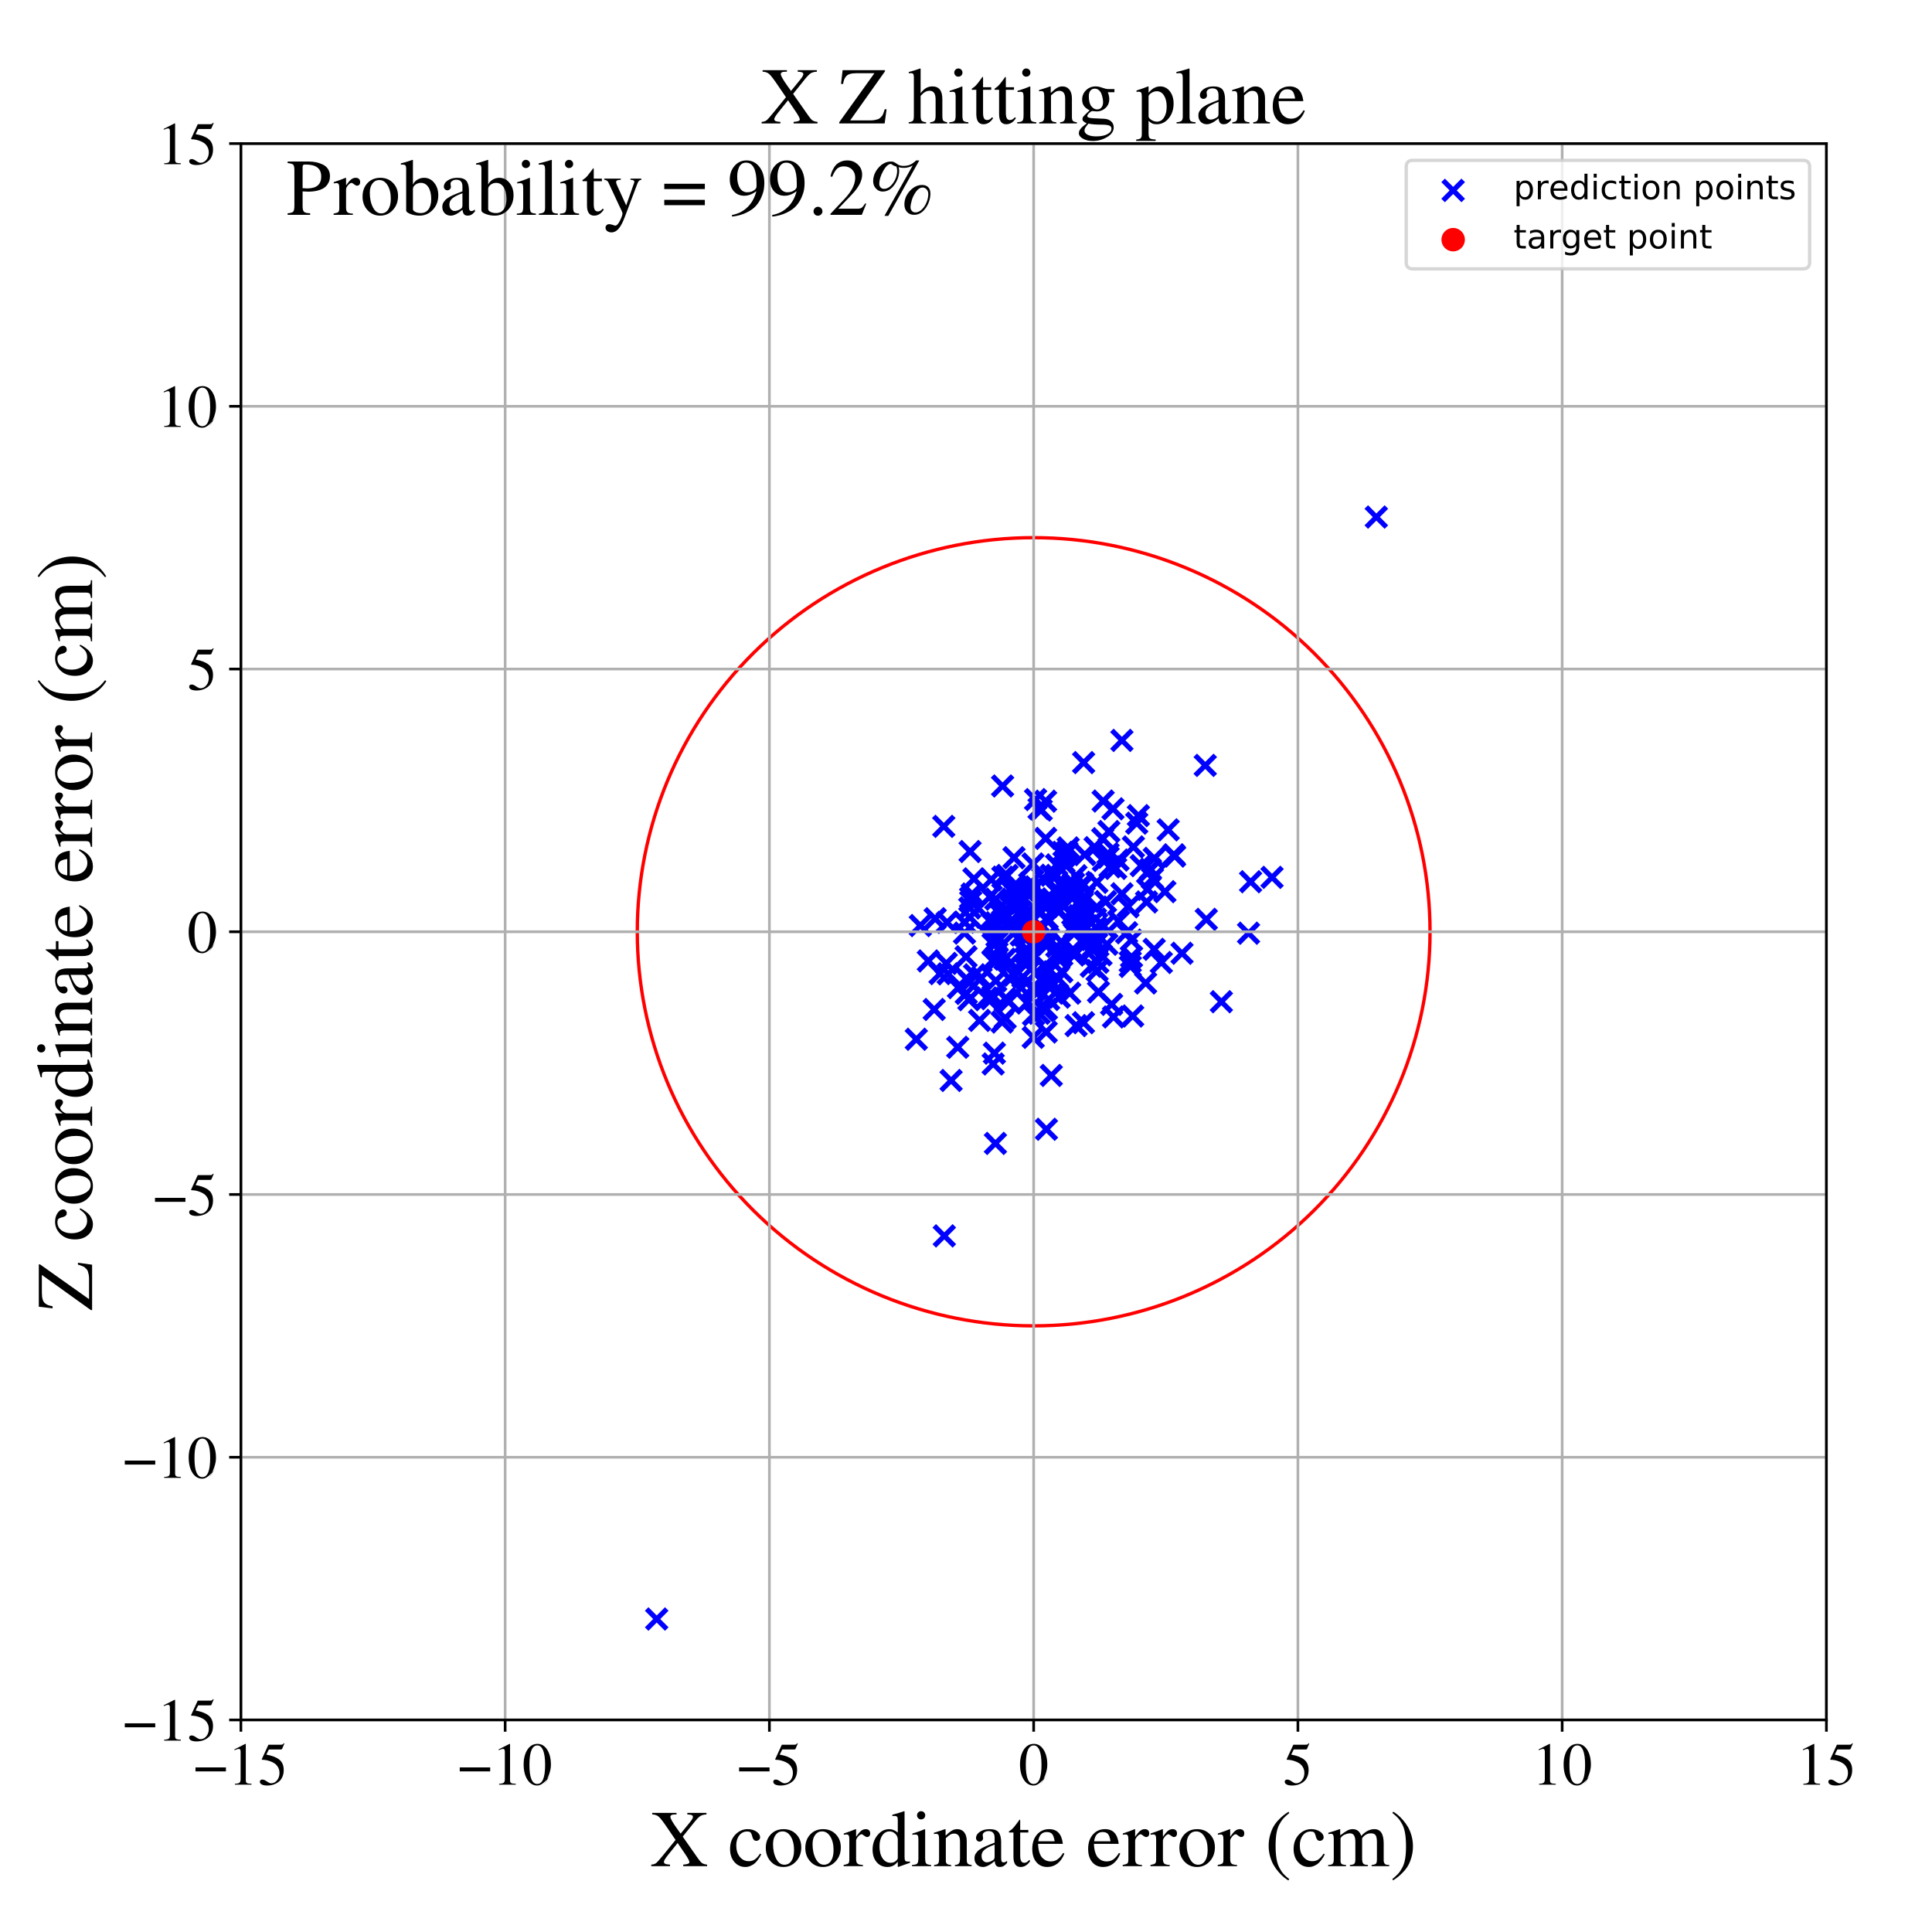 <?xml version="1.0" encoding="utf-8" standalone="no"?>
<!DOCTYPE svg PUBLIC "-//W3C//DTD SVG 1.1//EN"
  "http://www.w3.org/Graphics/SVG/1.1/DTD/svg11.dtd">
<!-- Created with matplotlib (https://matplotlib.org/) -->
<svg height="576pt" version="1.1" viewBox="0 0 576 576" width="576pt" xmlns="http://www.w3.org/2000/svg" xmlns:xlink="http://www.w3.org/1999/xlink">
 <defs>
  <style type="text/css">
*{stroke-linecap:butt;stroke-linejoin:round;}
  </style>
 </defs>
 <g id="figure_1">
  <g id="patch_1">
   <path d="M 0 576 
L 576 576 
L 576 0 
L 0 0 
z
" style="fill:#ffffff;"/>
  </g>
  <g id="axes_1">
   <g id="patch_2">
    <path d="M 71.822 512.784 
L 544.52 512.784 
L 544.52 42.802 
L 71.822 42.802 
z
" style="fill:#ffffff;"/>
   </g>
   <g id="PathCollection_1">
    <defs>
     <path d="M -3 3 
L 3 -3 
M -3 -3 
L 3 3 
" id="mff18a153ac" style="stroke:#0000ff;stroke-width:1.5;"/>
    </defs>
    <g clip-path="url(#pff89898c5c)">
     <use style="fill:#0000ff;stroke:#0000ff;stroke-width:1.5;" x="325.469" xlink:href="#mff18a153ac" y="280.122"/>
     <use style="fill:#0000ff;stroke:#0000ff;stroke-width:1.5;" x="278.521" xlink:href="#mff18a153ac" y="300.965"/>
     <use style="fill:#0000ff;stroke:#0000ff;stroke-width:1.5;" x="326.936" xlink:href="#mff18a153ac" y="281.25"/>
     <use style="fill:#0000ff;stroke:#0000ff;stroke-width:1.5;" x="281.372" xlink:href="#mff18a153ac" y="246.368"/>
     <use style="fill:#0000ff;stroke:#0000ff;stroke-width:1.5;" x="305.219" xlink:href="#mff18a153ac" y="274.086"/>
     <use style="fill:#0000ff;stroke:#0000ff;stroke-width:1.5;" x="316.82" xlink:href="#mff18a153ac" y="254.114"/>
     <use style="fill:#0000ff;stroke:#0000ff;stroke-width:1.5;" x="309.807" xlink:href="#mff18a153ac" y="302.102"/>
     <use style="fill:#0000ff;stroke:#0000ff;stroke-width:1.5;" x="282.119" xlink:href="#mff18a153ac" y="287.227"/>
     <use style="fill:#0000ff;stroke:#0000ff;stroke-width:1.5;" x="303.312" xlink:href="#mff18a153ac" y="269.087"/>
     <use style="fill:#0000ff;stroke:#0000ff;stroke-width:1.5;" x="308.124" xlink:href="#mff18a153ac" y="302.55"/>
     <use style="fill:#0000ff;stroke:#0000ff;stroke-width:1.5;" x="282.371" xlink:href="#mff18a153ac" y="274.984"/>
     <use style="fill:#0000ff;stroke:#0000ff;stroke-width:1.5;" x="283.56" xlink:href="#mff18a153ac" y="322.129"/>
     <use style="fill:#0000ff;stroke:#0000ff;stroke-width:1.5;" x="312.925" xlink:href="#mff18a153ac" y="293.775"/>
     <use style="fill:#0000ff;stroke:#0000ff;stroke-width:1.5;" x="341.838" xlink:href="#mff18a153ac" y="268.904"/>
     <use style="fill:#0000ff;stroke:#0000ff;stroke-width:1.5;" x="317.197" xlink:href="#mff18a153ac" y="270.263"/>
     <use style="fill:#0000ff;stroke:#0000ff;stroke-width:1.5;" x="335.883" xlink:href="#mff18a153ac" y="278.077"/>
     <use style="fill:#0000ff;stroke:#0000ff;stroke-width:1.5;" x="285.537" xlink:href="#mff18a153ac" y="312.23"/>
     <use style="fill:#0000ff;stroke:#0000ff;stroke-width:1.5;" x="296.902" xlink:href="#mff18a153ac" y="286.566"/>
     <use style="fill:#0000ff;stroke:#0000ff;stroke-width:1.5;" x="323.416" xlink:href="#mff18a153ac" y="254.791"/>
     <use style="fill:#0000ff;stroke:#0000ff;stroke-width:1.5;" x="298.046" xlink:href="#mff18a153ac" y="270.716"/>
     <use style="fill:#0000ff;stroke:#0000ff;stroke-width:1.5;" x="303.608" xlink:href="#mff18a153ac" y="266.392"/>
     <use style="fill:#0000ff;stroke:#0000ff;stroke-width:1.5;" x="289.375" xlink:href="#mff18a153ac" y="267.671"/>
     <use style="fill:#0000ff;stroke:#0000ff;stroke-width:1.5;" x="323.206" xlink:href="#mff18a153ac" y="275.757"/>
     <use style="fill:#0000ff;stroke:#0000ff;stroke-width:1.5;" x="295.144" xlink:href="#mff18a153ac" y="267.343"/>
     <use style="fill:#0000ff;stroke:#0000ff;stroke-width:1.5;" x="329.997" xlink:href="#mff18a153ac" y="281.517"/>
     <use style="fill:#0000ff;stroke:#0000ff;stroke-width:1.5;" x="281.533" xlink:href="#mff18a153ac" y="368.463"/>
     <use style="fill:#0000ff;stroke:#0000ff;stroke-width:1.5;" x="312.641" xlink:href="#mff18a153ac" y="297.977"/>
     <use style="fill:#0000ff;stroke:#0000ff;stroke-width:1.5;" x="327.495" xlink:href="#mff18a153ac" y="295.739"/>
     <use style="fill:#0000ff;stroke:#0000ff;stroke-width:1.5;" x="300.787" xlink:href="#mff18a153ac" y="291.547"/>
     <use style="fill:#0000ff;stroke:#0000ff;stroke-width:1.5;" x="297.329" xlink:href="#mff18a153ac" y="280.766"/>
     <use style="fill:#0000ff;stroke:#0000ff;stroke-width:1.5;" x="326.981" xlink:href="#mff18a153ac" y="270.421"/>
     <use style="fill:#0000ff;stroke:#0000ff;stroke-width:1.5;" x="337.345" xlink:href="#mff18a153ac" y="285.27"/>
     <use style="fill:#0000ff;stroke:#0000ff;stroke-width:1.5;" x="319.218" xlink:href="#mff18a153ac" y="264.397"/>
     <use style="fill:#0000ff;stroke:#0000ff;stroke-width:1.5;" x="322.749" xlink:href="#mff18a153ac" y="263.444"/>
     <use style="fill:#0000ff;stroke:#0000ff;stroke-width:1.5;" x="324.57" xlink:href="#mff18a153ac" y="278.761"/>
     <use style="fill:#0000ff;stroke:#0000ff;stroke-width:1.5;" x="195.788" xlink:href="#mff18a153ac" y="482.693"/>
     <use style="fill:#0000ff;stroke:#0000ff;stroke-width:1.5;" x="323.02" xlink:href="#mff18a153ac" y="304.903"/>
     <use style="fill:#0000ff;stroke:#0000ff;stroke-width:1.5;" x="295.128" xlink:href="#mff18a153ac" y="274.224"/>
     <use style="fill:#0000ff;stroke:#0000ff;stroke-width:1.5;" x="302.473" xlink:href="#mff18a153ac" y="275.003"/>
     <use style="fill:#0000ff;stroke:#0000ff;stroke-width:1.5;" x="301.496" xlink:href="#mff18a153ac" y="265.534"/>
     <use style="fill:#0000ff;stroke:#0000ff;stroke-width:1.5;" x="305.85" xlink:href="#mff18a153ac" y="272.231"/>
     <use style="fill:#0000ff;stroke:#0000ff;stroke-width:1.5;" x="331.974" xlink:href="#mff18a153ac" y="303.191"/>
     <use style="fill:#0000ff;stroke:#0000ff;stroke-width:1.5;" x="306.792" xlink:href="#mff18a153ac" y="266.954"/>
     <use style="fill:#0000ff;stroke:#0000ff;stroke-width:1.5;" x="327.083" xlink:href="#mff18a153ac" y="289.359"/>
     <use style="fill:#0000ff;stroke:#0000ff;stroke-width:1.5;" x="332.624" xlink:href="#mff18a153ac" y="258.894"/>
     <use style="fill:#0000ff;stroke:#0000ff;stroke-width:1.5;" x="312.207" xlink:href="#mff18a153ac" y="273.816"/>
     <use style="fill:#0000ff;stroke:#0000ff;stroke-width:1.5;" x="299.754" xlink:href="#mff18a153ac" y="297.697"/>
     <use style="fill:#0000ff;stroke:#0000ff;stroke-width:1.5;" x="323.106" xlink:href="#mff18a153ac" y="281.265"/>
     <use style="fill:#0000ff;stroke:#0000ff;stroke-width:1.5;" x="290.549" xlink:href="#mff18a153ac" y="290.624"/>
     <use style="fill:#0000ff;stroke:#0000ff;stroke-width:1.5;" x="314.4" xlink:href="#mff18a153ac" y="265.437"/>
     <use style="fill:#0000ff;stroke:#0000ff;stroke-width:1.5;" x="349.964" xlink:href="#mff18a153ac" y="254.846"/>
     <use style="fill:#0000ff;stroke:#0000ff;stroke-width:1.5;" x="343.591" xlink:href="#mff18a153ac" y="261.885"/>
     <use style="fill:#0000ff;stroke:#0000ff;stroke-width:1.5;" x="320.593" xlink:href="#mff18a153ac" y="275.461"/>
     <use style="fill:#0000ff;stroke:#0000ff;stroke-width:1.5;" x="298.32" xlink:href="#mff18a153ac" y="272.555"/>
     <use style="fill:#0000ff;stroke:#0000ff;stroke-width:1.5;" x="297.225" xlink:href="#mff18a153ac" y="279.101"/>
     <use style="fill:#0000ff;stroke:#0000ff;stroke-width:1.5;" x="306.98" xlink:href="#mff18a153ac" y="263.415"/>
     <use style="fill:#0000ff;stroke:#0000ff;stroke-width:1.5;" x="274.383" xlink:href="#mff18a153ac" y="275.94"/>
     <use style="fill:#0000ff;stroke:#0000ff;stroke-width:1.5;" x="306.282" xlink:href="#mff18a153ac" y="287.208"/>
     <use style="fill:#0000ff;stroke:#0000ff;stroke-width:1.5;" x="320.636" xlink:href="#mff18a153ac" y="273.726"/>
     <use style="fill:#0000ff;stroke:#0000ff;stroke-width:1.5;" x="311.43" xlink:href="#mff18a153ac" y="292.882"/>
     <use style="fill:#0000ff;stroke:#0000ff;stroke-width:1.5;" x="308.746" xlink:href="#mff18a153ac" y="238.384"/>
     <use style="fill:#0000ff;stroke:#0000ff;stroke-width:1.5;" x="308.479" xlink:href="#mff18a153ac" y="285.253"/>
     <use style="fill:#0000ff;stroke:#0000ff;stroke-width:1.5;" x="288.078" xlink:href="#mff18a153ac" y="291.72"/>
     <use style="fill:#0000ff;stroke:#0000ff;stroke-width:1.5;" x="278.81" xlink:href="#mff18a153ac" y="273.902"/>
     <use style="fill:#0000ff;stroke:#0000ff;stroke-width:1.5;" x="320.058" xlink:href="#mff18a153ac" y="263.365"/>
     <use style="fill:#0000ff;stroke:#0000ff;stroke-width:1.5;" x="317.211" xlink:href="#mff18a153ac" y="257.076"/>
     <use style="fill:#0000ff;stroke:#0000ff;stroke-width:1.5;" x="296.042" xlink:href="#mff18a153ac" y="296.99"/>
     <use style="fill:#0000ff;stroke:#0000ff;stroke-width:1.5;" x="302.31" xlink:href="#mff18a153ac" y="255.712"/>
     <use style="fill:#0000ff;stroke:#0000ff;stroke-width:1.5;" x="336.294" xlink:href="#mff18a153ac" y="270.349"/>
     <use style="fill:#0000ff;stroke:#0000ff;stroke-width:1.5;" x="322.667" xlink:href="#mff18a153ac" y="264.141"/>
     <use style="fill:#0000ff;stroke:#0000ff;stroke-width:1.5;" x="287.562" xlink:href="#mff18a153ac" y="278.188"/>
     <use style="fill:#0000ff;stroke:#0000ff;stroke-width:1.5;" x="307.481" xlink:href="#mff18a153ac" y="273.217"/>
     <use style="fill:#0000ff;stroke:#0000ff;stroke-width:1.5;" x="330.352" xlink:href="#mff18a153ac" y="254.52"/>
     <use style="fill:#0000ff;stroke:#0000ff;stroke-width:1.5;" x="298.91" xlink:href="#mff18a153ac" y="234.329"/>
     <use style="fill:#0000ff;stroke:#0000ff;stroke-width:1.5;" x="315.021" xlink:href="#mff18a153ac" y="265.063"/>
     <use style="fill:#0000ff;stroke:#0000ff;stroke-width:1.5;" x="326.606" xlink:href="#mff18a153ac" y="273.996"/>
     <use style="fill:#0000ff;stroke:#0000ff;stroke-width:1.5;" x="330.365" xlink:href="#mff18a153ac" y="255.586"/>
     <use style="fill:#0000ff;stroke:#0000ff;stroke-width:1.5;" x="298.936" xlink:href="#mff18a153ac" y="274.542"/>
     <use style="fill:#0000ff;stroke:#0000ff;stroke-width:1.5;" x="282.67" xlink:href="#mff18a153ac" y="290.331"/>
     <use style="fill:#0000ff;stroke:#0000ff;stroke-width:1.5;" x="311.919" xlink:href="#mff18a153ac" y="307.684"/>
     <use style="fill:#0000ff;stroke:#0000ff;stroke-width:1.5;" x="311.738" xlink:href="#mff18a153ac" y="238.858"/>
     <use style="fill:#0000ff;stroke:#0000ff;stroke-width:1.5;" x="325.721" xlink:href="#mff18a153ac" y="283.122"/>
     <use style="fill:#0000ff;stroke:#0000ff;stroke-width:1.5;" x="288.017" xlink:href="#mff18a153ac" y="285.259"/>
     <use style="fill:#0000ff;stroke:#0000ff;stroke-width:1.5;" x="333.496" xlink:href="#mff18a153ac" y="274.643"/>
     <use style="fill:#0000ff;stroke:#0000ff;stroke-width:1.5;" x="359.329" xlink:href="#mff18a153ac" y="228.194"/>
     <use style="fill:#0000ff;stroke:#0000ff;stroke-width:1.5;" x="359.646" xlink:href="#mff18a153ac" y="274.093"/>
     <use style="fill:#0000ff;stroke:#0000ff;stroke-width:1.5;" x="289.216" xlink:href="#mff18a153ac" y="253.871"/>
     <use style="fill:#0000ff;stroke:#0000ff;stroke-width:1.5;" x="302.108" xlink:href="#mff18a153ac" y="278.345"/>
     <use style="fill:#0000ff;stroke:#0000ff;stroke-width:1.5;" x="319.848" xlink:href="#mff18a153ac" y="272.547"/>
     <use style="fill:#0000ff;stroke:#0000ff;stroke-width:1.5;" x="289.841" xlink:href="#mff18a153ac" y="266.533"/>
     <use style="fill:#0000ff;stroke:#0000ff;stroke-width:1.5;" x="320.818" xlink:href="#mff18a153ac" y="284.201"/>
     <use style="fill:#0000ff;stroke:#0000ff;stroke-width:1.5;" x="318.08" xlink:href="#mff18a153ac" y="254.071"/>
     <use style="fill:#0000ff;stroke:#0000ff;stroke-width:1.5;" x="326.712" xlink:href="#mff18a153ac" y="280.578"/>
     <use style="fill:#0000ff;stroke:#0000ff;stroke-width:1.5;" x="334.484" xlink:href="#mff18a153ac" y="220.742"/>
     <use style="fill:#0000ff;stroke:#0000ff;stroke-width:1.5;" x="301.207" xlink:href="#mff18a153ac" y="269.706"/>
     <use style="fill:#0000ff;stroke:#0000ff;stroke-width:1.5;" x="304.3" xlink:href="#mff18a153ac" y="271.742"/>
     <use style="fill:#0000ff;stroke:#0000ff;stroke-width:1.5;" x="311.761" xlink:href="#mff18a153ac" y="270.609"/>
     <use style="fill:#0000ff;stroke:#0000ff;stroke-width:1.5;" x="296.052" xlink:href="#mff18a153ac" y="281.443"/>
     <use style="fill:#0000ff;stroke:#0000ff;stroke-width:1.5;" x="350.196" xlink:href="#mff18a153ac" y="255.227"/>
     <use style="fill:#0000ff;stroke:#0000ff;stroke-width:1.5;" x="321.735" xlink:href="#mff18a153ac" y="272.989"/>
     <use style="fill:#0000ff;stroke:#0000ff;stroke-width:1.5;" x="315.064" xlink:href="#mff18a153ac" y="282.151"/>
     <use style="fill:#0000ff;stroke:#0000ff;stroke-width:1.5;" x="337.297" xlink:href="#mff18a153ac" y="280.28"/>
     <use style="fill:#0000ff;stroke:#0000ff;stroke-width:1.5;" x="329.594" xlink:href="#mff18a153ac" y="268.786"/>
     <use style="fill:#0000ff;stroke:#0000ff;stroke-width:1.5;" x="326.486" xlink:href="#mff18a153ac" y="252.715"/>
     <use style="fill:#0000ff;stroke:#0000ff;stroke-width:1.5;" x="310.895" xlink:href="#mff18a153ac" y="261.887"/>
     <use style="fill:#0000ff;stroke:#0000ff;stroke-width:1.5;" x="320.17" xlink:href="#mff18a153ac" y="284.721"/>
     <use style="fill:#0000ff;stroke:#0000ff;stroke-width:1.5;" x="300.25" xlink:href="#mff18a153ac" y="261.002"/>
     <use style="fill:#0000ff;stroke:#0000ff;stroke-width:1.5;" x="308.215" xlink:href="#mff18a153ac" y="295.289"/>
     <use style="fill:#0000ff;stroke:#0000ff;stroke-width:1.5;" x="328.887" xlink:href="#mff18a153ac" y="238.819"/>
     <use style="fill:#0000ff;stroke:#0000ff;stroke-width:1.5;" x="323.4" xlink:href="#mff18a153ac" y="271.985"/>
     <use style="fill:#0000ff;stroke:#0000ff;stroke-width:1.5;" x="316.56" xlink:href="#mff18a153ac" y="289.701"/>
     <use style="fill:#0000ff;stroke:#0000ff;stroke-width:1.5;" x="328.959" xlink:href="#mff18a153ac" y="256.534"/>
     <use style="fill:#0000ff;stroke:#0000ff;stroke-width:1.5;" x="302.367" xlink:href="#mff18a153ac" y="290.745"/>
     <use style="fill:#0000ff;stroke:#0000ff;stroke-width:1.5;" x="340.228" xlink:href="#mff18a153ac" y="258.074"/>
     <use style="fill:#0000ff;stroke:#0000ff;stroke-width:1.5;" x="352.401" xlink:href="#mff18a153ac" y="284.198"/>
     <use style="fill:#0000ff;stroke:#0000ff;stroke-width:1.5;" x="323.235" xlink:href="#mff18a153ac" y="267.364"/>
     <use style="fill:#0000ff;stroke:#0000ff;stroke-width:1.5;" x="314.985" xlink:href="#mff18a153ac" y="260.983"/>
     <use style="fill:#0000ff;stroke:#0000ff;stroke-width:1.5;" x="306.591" xlink:href="#mff18a153ac" y="284.781"/>
     <use style="fill:#0000ff;stroke:#0000ff;stroke-width:1.5;" x="318.47" xlink:href="#mff18a153ac" y="252.799"/>
     <use style="fill:#0000ff;stroke:#0000ff;stroke-width:1.5;" x="276.767" xlink:href="#mff18a153ac" y="286.489"/>
     <use style="fill:#0000ff;stroke:#0000ff;stroke-width:1.5;" x="304.485" xlink:href="#mff18a153ac" y="269.263"/>
     <use style="fill:#0000ff;stroke:#0000ff;stroke-width:1.5;" x="336.966" xlink:href="#mff18a153ac" y="286.758"/>
     <use style="fill:#0000ff;stroke:#0000ff;stroke-width:1.5;" x="314.56" xlink:href="#mff18a153ac" y="270.767"/>
     <use style="fill:#0000ff;stroke:#0000ff;stroke-width:1.5;" x="298.983" xlink:href="#mff18a153ac" y="261.512"/>
     <use style="fill:#0000ff;stroke:#0000ff;stroke-width:1.5;" x="297.07" xlink:href="#mff18a153ac" y="285.281"/>
     <use style="fill:#0000ff;stroke:#0000ff;stroke-width:1.5;" x="289.086" xlink:href="#mff18a153ac" y="292.834"/>
     <use style="fill:#0000ff;stroke:#0000ff;stroke-width:1.5;" x="347.295" xlink:href="#mff18a153ac" y="265.836"/>
     <use style="fill:#0000ff;stroke:#0000ff;stroke-width:1.5;" x="296.867" xlink:href="#mff18a153ac" y="292.412"/>
     <use style="fill:#0000ff;stroke:#0000ff;stroke-width:1.5;" x="299.621" xlink:href="#mff18a153ac" y="285.964"/>
     <use style="fill:#0000ff;stroke:#0000ff;stroke-width:1.5;" x="318.924" xlink:href="#mff18a153ac" y="267.055"/>
     <use style="fill:#0000ff;stroke:#0000ff;stroke-width:1.5;" x="273.187" xlink:href="#mff18a153ac" y="309.84"/>
     <use style="fill:#0000ff;stroke:#0000ff;stroke-width:1.5;" x="301.374" xlink:href="#mff18a153ac" y="286.953"/>
     <use style="fill:#0000ff;stroke:#0000ff;stroke-width:1.5;" x="331.825" xlink:href="#mff18a153ac" y="241.135"/>
     <use style="fill:#0000ff;stroke:#0000ff;stroke-width:1.5;" x="323.072" xlink:href="#mff18a153ac" y="227.359"/>
     <use style="fill:#0000ff;stroke:#0000ff;stroke-width:1.5;" x="295.734" xlink:href="#mff18a153ac" y="275.163"/>
     <use style="fill:#0000ff;stroke:#0000ff;stroke-width:1.5;" x="372.849" xlink:href="#mff18a153ac" y="262.875"/>
     <use style="fill:#0000ff;stroke:#0000ff;stroke-width:1.5;" x="311.976" xlink:href="#mff18a153ac" y="300.839"/>
     <use style="fill:#0000ff;stroke:#0000ff;stroke-width:1.5;" x="318.197" xlink:href="#mff18a153ac" y="266.007"/>
     <use style="fill:#0000ff;stroke:#0000ff;stroke-width:1.5;" x="342.91" xlink:href="#mff18a153ac" y="259.458"/>
     <use style="fill:#0000ff;stroke:#0000ff;stroke-width:1.5;" x="296.939" xlink:href="#mff18a153ac" y="275.126"/>
     <use style="fill:#0000ff;stroke:#0000ff;stroke-width:1.5;" x="315.848" xlink:href="#mff18a153ac" y="271.536"/>
     <use style="fill:#0000ff;stroke:#0000ff;stroke-width:1.5;" x="308.573" xlink:href="#mff18a153ac" y="290.355"/>
     <use style="fill:#0000ff;stroke:#0000ff;stroke-width:1.5;" x="306.802" xlink:href="#mff18a153ac" y="283.613"/>
     <use style="fill:#0000ff;stroke:#0000ff;stroke-width:1.5;" x="304.469" xlink:href="#mff18a153ac" y="278.784"/>
     <use style="fill:#0000ff;stroke:#0000ff;stroke-width:1.5;" x="318.917" xlink:href="#mff18a153ac" y="296.099"/>
     <use style="fill:#0000ff;stroke:#0000ff;stroke-width:1.5;" x="313.446" xlink:href="#mff18a153ac" y="260.942"/>
     <use style="fill:#0000ff;stroke:#0000ff;stroke-width:1.5;" x="306.889" xlink:href="#mff18a153ac" y="266.366"/>
     <use style="fill:#0000ff;stroke:#0000ff;stroke-width:1.5;" x="326.699" xlink:href="#mff18a153ac" y="276.54"/>
     <use style="fill:#0000ff;stroke:#0000ff;stroke-width:1.5;" x="296.104" xlink:href="#mff18a153ac" y="317.208"/>
     <use style="fill:#0000ff;stroke:#0000ff;stroke-width:1.5;" x="315.297" xlink:href="#mff18a153ac" y="291.544"/>
     <use style="fill:#0000ff;stroke:#0000ff;stroke-width:1.5;" x="311.278" xlink:href="#mff18a153ac" y="280.017"/>
     <use style="fill:#0000ff;stroke:#0000ff;stroke-width:1.5;" x="300.817" xlink:href="#mff18a153ac" y="298.505"/>
     <use style="fill:#0000ff;stroke:#0000ff;stroke-width:1.5;" x="305.718" xlink:href="#mff18a153ac" y="285.739"/>
     <use style="fill:#0000ff;stroke:#0000ff;stroke-width:1.5;" x="317.224" xlink:href="#mff18a153ac" y="255.158"/>
     <use style="fill:#0000ff;stroke:#0000ff;stroke-width:1.5;" x="285.74" xlink:href="#mff18a153ac" y="294.436"/>
     <use style="fill:#0000ff;stroke:#0000ff;stroke-width:1.5;" x="298.759" xlink:href="#mff18a153ac" y="304.712"/>
     <use style="fill:#0000ff;stroke:#0000ff;stroke-width:1.5;" x="320.829" xlink:href="#mff18a153ac" y="305.766"/>
     <use style="fill:#0000ff;stroke:#0000ff;stroke-width:1.5;" x="327.295" xlink:href="#mff18a153ac" y="286.908"/>
     <use style="fill:#0000ff;stroke:#0000ff;stroke-width:1.5;" x="311.747" xlink:href="#mff18a153ac" y="249.956"/>
     <use style="fill:#0000ff;stroke:#0000ff;stroke-width:1.5;" x="295.649" xlink:href="#mff18a153ac" y="297.744"/>
     <use style="fill:#0000ff;stroke:#0000ff;stroke-width:1.5;" x="326.004" xlink:href="#mff18a153ac" y="282.057"/>
     <use style="fill:#0000ff;stroke:#0000ff;stroke-width:1.5;" x="287.522" xlink:href="#mff18a153ac" y="274.942"/>
     <use style="fill:#0000ff;stroke:#0000ff;stroke-width:1.5;" x="333.328" xlink:href="#mff18a153ac" y="256.406"/>
     <use style="fill:#0000ff;stroke:#0000ff;stroke-width:1.5;" x="290.364" xlink:href="#mff18a153ac" y="262.004"/>
     <use style="fill:#0000ff;stroke:#0000ff;stroke-width:1.5;" x="346.234" xlink:href="#mff18a153ac" y="286.957"/>
     <use style="fill:#0000ff;stroke:#0000ff;stroke-width:1.5;" x="344.125" xlink:href="#mff18a153ac" y="255.9"/>
     <use style="fill:#0000ff;stroke:#0000ff;stroke-width:1.5;" x="342.989" xlink:href="#mff18a153ac" y="259.15"/>
     <use style="fill:#0000ff;stroke:#0000ff;stroke-width:1.5;" x="348.278" xlink:href="#mff18a153ac" y="247.404"/>
     <use style="fill:#0000ff;stroke:#0000ff;stroke-width:1.5;" x="320.313" xlink:href="#mff18a153ac" y="276.563"/>
     <use style="fill:#0000ff;stroke:#0000ff;stroke-width:1.5;" x="296.135" xlink:href="#mff18a153ac" y="286.652"/>
     <use style="fill:#0000ff;stroke:#0000ff;stroke-width:1.5;" x="289.141" xlink:href="#mff18a153ac" y="273.471"/>
     <use style="fill:#0000ff;stroke:#0000ff;stroke-width:1.5;" x="314.183" xlink:href="#mff18a153ac" y="293.328"/>
     <use style="fill:#0000ff;stroke:#0000ff;stroke-width:1.5;" x="311.877" xlink:href="#mff18a153ac" y="281.074"/>
     <use style="fill:#0000ff;stroke:#0000ff;stroke-width:1.5;" x="336.989" xlink:href="#mff18a153ac" y="288.128"/>
     <use style="fill:#0000ff;stroke:#0000ff;stroke-width:1.5;" x="328.761" xlink:href="#mff18a153ac" y="250.047"/>
     <use style="fill:#0000ff;stroke:#0000ff;stroke-width:1.5;" x="316.298" xlink:href="#mff18a153ac" y="284.555"/>
     <use style="fill:#0000ff;stroke:#0000ff;stroke-width:1.5;" x="305.408" xlink:href="#mff18a153ac" y="278.825"/>
     <use style="fill:#0000ff;stroke:#0000ff;stroke-width:1.5;" x="328.255" xlink:href="#mff18a153ac" y="284.662"/>
     <use style="fill:#0000ff;stroke:#0000ff;stroke-width:1.5;" x="308.734" xlink:href="#mff18a153ac" y="264.392"/>
     <use style="fill:#0000ff;stroke:#0000ff;stroke-width:1.5;" x="309.771" xlink:href="#mff18a153ac" y="241.057"/>
     <use style="fill:#0000ff;stroke:#0000ff;stroke-width:1.5;" x="280.258" xlink:href="#mff18a153ac" y="290.27"/>
     <use style="fill:#0000ff;stroke:#0000ff;stroke-width:1.5;" x="302.34" xlink:href="#mff18a153ac" y="264.044"/>
     <use style="fill:#0000ff;stroke:#0000ff;stroke-width:1.5;" x="306.888" xlink:href="#mff18a153ac" y="265.192"/>
     <use style="fill:#0000ff;stroke:#0000ff;stroke-width:1.5;" x="410.333" xlink:href="#mff18a153ac" y="154.151"/>
     <use style="fill:#0000ff;stroke:#0000ff;stroke-width:1.5;" x="322.367" xlink:href="#mff18a153ac" y="275.248"/>
     <use style="fill:#0000ff;stroke:#0000ff;stroke-width:1.5;" x="338.903" xlink:href="#mff18a153ac" y="245.413"/>
     <use style="fill:#0000ff;stroke:#0000ff;stroke-width:1.5;" x="342.139" xlink:href="#mff18a153ac" y="265.142"/>
     <use style="fill:#0000ff;stroke:#0000ff;stroke-width:1.5;" x="364.138" xlink:href="#mff18a153ac" y="298.651"/>
     <use style="fill:#0000ff;stroke:#0000ff;stroke-width:1.5;" x="289.417" xlink:href="#mff18a153ac" y="268.775"/>
     <use style="fill:#0000ff;stroke:#0000ff;stroke-width:1.5;" x="304.496" xlink:href="#mff18a153ac" y="294.52"/>
     <use style="fill:#0000ff;stroke:#0000ff;stroke-width:1.5;" x="295.532" xlink:href="#mff18a153ac" y="262.235"/>
     <use style="fill:#0000ff;stroke:#0000ff;stroke-width:1.5;" x="308.044" xlink:href="#mff18a153ac" y="309.275"/>
     <use style="fill:#0000ff;stroke:#0000ff;stroke-width:1.5;" x="306.206" xlink:href="#mff18a153ac" y="299.054"/>
     <use style="fill:#0000ff;stroke:#0000ff;stroke-width:1.5;" x="309.443" xlink:href="#mff18a153ac" y="279.629"/>
     <use style="fill:#0000ff;stroke:#0000ff;stroke-width:1.5;" x="379.239" xlink:href="#mff18a153ac" y="261.571"/>
     <use style="fill:#0000ff;stroke:#0000ff;stroke-width:1.5;" x="315.702" xlink:href="#mff18a153ac" y="285.992"/>
     <use style="fill:#0000ff;stroke:#0000ff;stroke-width:1.5;" x="292.496" xlink:href="#mff18a153ac" y="291.627"/>
     <use style="fill:#0000ff;stroke:#0000ff;stroke-width:1.5;" x="310.42" xlink:href="#mff18a153ac" y="241.494"/>
     <use style="fill:#0000ff;stroke:#0000ff;stroke-width:1.5;" x="320.776" xlink:href="#mff18a153ac" y="261.082"/>
     <use style="fill:#0000ff;stroke:#0000ff;stroke-width:1.5;" x="296.866" xlink:href="#mff18a153ac" y="268.07"/>
     <use style="fill:#0000ff;stroke:#0000ff;stroke-width:1.5;" x="316.503" xlink:href="#mff18a153ac" y="280.87"/>
     <use style="fill:#0000ff;stroke:#0000ff;stroke-width:1.5;" x="319.89" xlink:href="#mff18a153ac" y="283.072"/>
     <use style="fill:#0000ff;stroke:#0000ff;stroke-width:1.5;" x="311.241" xlink:href="#mff18a153ac" y="301.27"/>
     <use style="fill:#0000ff;stroke:#0000ff;stroke-width:1.5;" x="334.496" xlink:href="#mff18a153ac" y="266.47"/>
     <use style="fill:#0000ff;stroke:#0000ff;stroke-width:1.5;" x="312.776" xlink:href="#mff18a153ac" y="289.556"/>
     <use style="fill:#0000ff;stroke:#0000ff;stroke-width:1.5;" x="307.971" xlink:href="#mff18a153ac" y="257.574"/>
     <use style="fill:#0000ff;stroke:#0000ff;stroke-width:1.5;" x="315.004" xlink:href="#mff18a153ac" y="257.854"/>
     <use style="fill:#0000ff;stroke:#0000ff;stroke-width:1.5;" x="294.182" xlink:href="#mff18a153ac" y="297.53"/>
     <use style="fill:#0000ff;stroke:#0000ff;stroke-width:1.5;" x="344.107" xlink:href="#mff18a153ac" y="283.03"/>
     <use style="fill:#0000ff;stroke:#0000ff;stroke-width:1.5;" x="313.763" xlink:href="#mff18a153ac" y="267.987"/>
     <use style="fill:#0000ff;stroke:#0000ff;stroke-width:1.5;" x="288.858" xlink:href="#mff18a153ac" y="298.041"/>
     <use style="fill:#0000ff;stroke:#0000ff;stroke-width:1.5;" x="322.743" xlink:href="#mff18a153ac" y="275.601"/>
     <use style="fill:#0000ff;stroke:#0000ff;stroke-width:1.5;" x="316.168" xlink:href="#mff18a153ac" y="266.259"/>
     <use style="fill:#0000ff;stroke:#0000ff;stroke-width:1.5;" x="341.555" xlink:href="#mff18a153ac" y="293.056"/>
     <use style="fill:#0000ff;stroke:#0000ff;stroke-width:1.5;" x="311.972" xlink:href="#mff18a153ac" y="336.68"/>
     <use style="fill:#0000ff;stroke:#0000ff;stroke-width:1.5;" x="325.345" xlink:href="#mff18a153ac" y="288.075"/>
     <use style="fill:#0000ff;stroke:#0000ff;stroke-width:1.5;" x="292.052" xlink:href="#mff18a153ac" y="304.219"/>
     <use style="fill:#0000ff;stroke:#0000ff;stroke-width:1.5;" x="296.468" xlink:href="#mff18a153ac" y="313.985"/>
     <use style="fill:#0000ff;stroke:#0000ff;stroke-width:1.5;" x="313.007" xlink:href="#mff18a153ac" y="293.151"/>
     <use style="fill:#0000ff;stroke:#0000ff;stroke-width:1.5;" x="304.955" xlink:href="#mff18a153ac" y="291.294"/>
     <use style="fill:#0000ff;stroke:#0000ff;stroke-width:1.5;" x="337.904" xlink:href="#mff18a153ac" y="252.492"/>
     <use style="fill:#0000ff;stroke:#0000ff;stroke-width:1.5;" x="339.393" xlink:href="#mff18a153ac" y="243.166"/>
     <use style="fill:#0000ff;stroke:#0000ff;stroke-width:1.5;" x="329.015" xlink:href="#mff18a153ac" y="276.08"/>
     <use style="fill:#0000ff;stroke:#0000ff;stroke-width:1.5;" x="312.376" xlink:href="#mff18a153ac" y="281.56"/>
     <use style="fill:#0000ff;stroke:#0000ff;stroke-width:1.5;" x="300.555" xlink:href="#mff18a153ac" y="275.429"/>
     <use style="fill:#0000ff;stroke:#0000ff;stroke-width:1.5;" x="314.697" xlink:href="#mff18a153ac" y="284.709"/>
     <use style="fill:#0000ff;stroke:#0000ff;stroke-width:1.5;" x="296.772" xlink:href="#mff18a153ac" y="340.894"/>
     <use style="fill:#0000ff;stroke:#0000ff;stroke-width:1.5;" x="322.692" xlink:href="#mff18a153ac" y="267.841"/>
     <use style="fill:#0000ff;stroke:#0000ff;stroke-width:1.5;" x="311.363" xlink:href="#mff18a153ac" y="268.738"/>
     <use style="fill:#0000ff;stroke:#0000ff;stroke-width:1.5;" x="309.176" xlink:href="#mff18a153ac" y="289.729"/>
     <use style="fill:#0000ff;stroke:#0000ff;stroke-width:1.5;" x="320.306" xlink:href="#mff18a153ac" y="278.279"/>
     <use style="fill:#0000ff;stroke:#0000ff;stroke-width:1.5;" x="312.249" xlink:href="#mff18a153ac" y="288.662"/>
     <use style="fill:#0000ff;stroke:#0000ff;stroke-width:1.5;" x="313.43" xlink:href="#mff18a153ac" y="320.624"/>
     <use style="fill:#0000ff;stroke:#0000ff;stroke-width:1.5;" x="288.079" xlink:href="#mff18a153ac" y="296.175"/>
     <use style="fill:#0000ff;stroke:#0000ff;stroke-width:1.5;" x="322.569" xlink:href="#mff18a153ac" y="269.147"/>
     <use style="fill:#0000ff;stroke:#0000ff;stroke-width:1.5;" x="337.695" xlink:href="#mff18a153ac" y="302.91"/>
     <use style="fill:#0000ff;stroke:#0000ff;stroke-width:1.5;" x="299.678" xlink:href="#mff18a153ac" y="303.517"/>
     <use style="fill:#0000ff;stroke:#0000ff;stroke-width:1.5;" x="308.147" xlink:href="#mff18a153ac" y="294.139"/>
     <use style="fill:#0000ff;stroke:#0000ff;stroke-width:1.5;" x="307.954" xlink:href="#mff18a153ac" y="277.867"/>
     <use style="fill:#0000ff;stroke:#0000ff;stroke-width:1.5;" x="330.939" xlink:href="#mff18a153ac" y="258.429"/>
     <use style="fill:#0000ff;stroke:#0000ff;stroke-width:1.5;" x="315.8" xlink:href="#mff18a153ac" y="297.29"/>
     <use style="fill:#0000ff;stroke:#0000ff;stroke-width:1.5;" x="312.489" xlink:href="#mff18a153ac" y="274.742"/>
     <use style="fill:#0000ff;stroke:#0000ff;stroke-width:1.5;" x="330.598" xlink:href="#mff18a153ac" y="247.908"/>
     <use style="fill:#0000ff;stroke:#0000ff;stroke-width:1.5;" x="306.024" xlink:href="#mff18a153ac" y="284.163"/>
     <use style="fill:#0000ff;stroke:#0000ff;stroke-width:1.5;" x="303.474" xlink:href="#mff18a153ac" y="268.451"/>
     <use style="fill:#0000ff;stroke:#0000ff;stroke-width:1.5;" x="372.235" xlink:href="#mff18a153ac" y="278.223"/>
     <use style="fill:#0000ff;stroke:#0000ff;stroke-width:1.5;" x="327.015" xlink:href="#mff18a153ac" y="263.053"/>
     <use style="fill:#0000ff;stroke:#0000ff;stroke-width:1.5;" x="331.415" xlink:href="#mff18a153ac" y="299.431"/>
     <use style="fill:#0000ff;stroke:#0000ff;stroke-width:1.5;" x="289.121" xlink:href="#mff18a153ac" y="270.707"/>
    </g>
   </g>
   <g id="PathCollection_2">
    <defs>
     <path d="M 0 3 
C 0.796 3 1.559 2.684 2.121 2.121 
C 2.684 1.559 3 0.796 3 0 
C 3 -0.796 2.684 -1.559 2.121 -2.121 
C 1.559 -2.684 0.796 -3 0 -3 
C -0.796 -3 -1.559 -2.684 -2.121 -2.121 
C -2.684 -1.559 -3 -0.796 -3 0 
C -3 0.796 -2.684 1.559 -2.121 2.121 
C -1.559 2.684 -0.796 3 0 3 
z
" id="mbb8d9af9b2" style="stroke:#ff0000;"/>
    </defs>
    <g clip-path="url(#pff89898c5c)">
     <use style="fill:#ff0000;stroke:#ff0000;" x="308.171" xlink:href="#mbb8d9af9b2" y="277.793"/>
    </g>
   </g>
   <g id="patch_3">
    <path clip-path="url(#pff89898c5c)" d="M 308.171 395.288 
C 339.511 395.288 369.572 382.908 391.733 360.875 
C 413.894 338.841 426.346 308.953 426.346 277.793 
C 426.346 246.633 413.894 216.745 391.733 194.711 
C 369.572 172.677 339.511 160.297 308.171 160.297 
C 276.831 160.297 246.77 172.677 224.609 194.711 
C 202.448 216.745 189.997 246.633 189.997 277.793 
C 189.997 308.953 202.448 338.841 224.609 360.875 
C 246.77 382.908 276.831 395.288 308.171 395.288 
z
" style="fill:none;stroke:#ff0000;stroke-linejoin:miter;"/>
   </g>
   <g id="matplotlib.axis_1">
    <g id="xtick_1">
     <g id="line2d_1">
      <path clip-path="url(#pff89898c5c)" d="M 71.822 512.784 
L 71.822 42.802 
" style="fill:none;stroke:#b0b0b0;stroke-linecap:square;stroke-width:0.8;"/>
     </g>
     <g id="line2d_2">
      <defs>
       <path d="M 0 0 
L 0 3.5 
" id="m4fee7136b8" style="stroke:#000000;stroke-width:0.8;"/>
      </defs>
      <g>
       <use style="stroke:#000000;stroke-width:0.8;" x="71.822" xlink:href="#m4fee7136b8" y="512.784"/>
      </g>
     </g>
     <g id="text_1">
      <!-- −15 -->
      <defs>
       <path d="M 3 22 
L 3 28.594 
L 53.406 28.594 
L 53.406 22 
z
" id="FreeSerif-8722"/>
       <path d="M 18.297 59.297 
Q 16.5 59.297 11.094 57.094 
L 11.094 58.5 
L 29.094 67.594 
L 29.906 67.406 
L 29.906 7.406 
Q 29.906 3.797 31.703 2.688 
Q 33.5 1.594 39.406 1.5 
L 39.406 0 
L 11.797 0 
L 11.797 1.5 
Q 17.406 1.703 19.344 3.141 
Q 21.297 4.594 21.297 9.297 
L 21.297 54.594 
Q 21.297 59.297 18.297 59.297 
z
" id="FreeSerif-49"/>
       <path d="M 35.703 19.406 
Q 35.703 24.703 33.344 28.797 
Q 31 32.906 27.641 35.156 
Q 24.297 37.406 20.141 38.844 
Q 16 40.297 12.953 40.75 
Q 9.906 41.203 7.594 41.203 
Q 6.406 41.203 6.406 42 
Q 6.406 42.297 6.5 42.5 
L 17.406 66.203 
L 38.297 66.203 
Q 39.906 66.203 40.844 66.703 
Q 41.797 67.203 42.906 68.797 
L 43.797 68.094 
L 40 59.203 
Q 39.594 58.297 37.703 58.297 
L 18.094 58.297 
L 13.906 49.797 
Q 28.5 47.203 35.594 41.344 
Q 42.703 35.5 42.703 24.203 
Q 42.703 18.297 40.844 13.688 
Q 39 9.094 36.141 6.297 
Q 33.297 3.5 29.547 1.703 
Q 25.797 -0.094 22.344 -0.75 
Q 18.906 -1.406 15.406 -1.406 
Q 9.797 -1.406 6.5 0.25 
Q 3.203 1.906 3.203 4.797 
Q 3.203 8.5 7.5 8.5 
Q 10.297 8.5 14.75 5.391 
Q 19.203 2.297 21.797 2.297 
Q 27.703 2.297 31.703 7.25 
Q 35.703 12.203 35.703 19.406 
z
" id="FreeSerif-53"/>
      </defs>
      <g transform="translate(57.746 532.077)scale(0.18 -0.18)">
       <use xlink:href="#FreeSerif-8722"/>
       <use x="56.4" xlink:href="#FreeSerif-49"/>
       <use x="106.4" xlink:href="#FreeSerif-53"/>
      </g>
     </g>
    </g>
    <g id="xtick_2">
     <g id="line2d_3">
      <path clip-path="url(#pff89898c5c)" d="M 150.605 512.784 
L 150.605 42.802 
" style="fill:none;stroke:#b0b0b0;stroke-linecap:square;stroke-width:0.8;"/>
     </g>
     <g id="line2d_4">
      <g>
       <use style="stroke:#000000;stroke-width:0.8;" x="150.605" xlink:href="#m4fee7136b8" y="512.784"/>
      </g>
     </g>
     <g id="text_2">
      <!-- −10 -->
      <defs>
       <path d="M 47.594 17.797 
Q 35.203 -1.406 25 -1.406 
Q 14.797 -1.406 8.594 8.391 
Q 2.406 18.203 2.406 33.594 
Q 2.406 48.094 8.594 57.844 
Q 14.797 67.594 25.406 67.594 
Q 35.203 67.594 41.391 58 
Q 47.594 48.406 47.594 33 
Q 47.594 17.797 35.203 -1.406 
z
M 25.094 65 
Q 12 65 12 32.703 
Q 12 1.203 25 1.203 
Q 38 1.203 38 32.797 
Q 38 48.5 34.703 56.75 
Q 31.406 65 25.094 65 
z
" id="FreeSerif-48"/>
      </defs>
      <g transform="translate(136.529 532.077)scale(0.18 -0.18)">
       <use xlink:href="#FreeSerif-8722"/>
       <use x="56.4" xlink:href="#FreeSerif-49"/>
       <use x="106.4" xlink:href="#FreeSerif-48"/>
      </g>
     </g>
    </g>
    <g id="xtick_3">
     <g id="line2d_5">
      <path clip-path="url(#pff89898c5c)" d="M 229.388 512.784 
L 229.388 42.802 
" style="fill:none;stroke:#b0b0b0;stroke-linecap:square;stroke-width:0.8;"/>
     </g>
     <g id="line2d_6">
      <g>
       <use style="stroke:#000000;stroke-width:0.8;" x="229.388" xlink:href="#m4fee7136b8" y="512.784"/>
      </g>
     </g>
     <g id="text_3">
      <!-- −5 -->
      <g transform="translate(219.812 532.077)scale(0.18 -0.18)">
       <use xlink:href="#FreeSerif-8722"/>
       <use x="56.4" xlink:href="#FreeSerif-53"/>
      </g>
     </g>
    </g>
    <g id="xtick_4">
     <g id="line2d_7">
      <path clip-path="url(#pff89898c5c)" d="M 308.171 512.784 
L 308.171 42.802 
" style="fill:none;stroke:#b0b0b0;stroke-linecap:square;stroke-width:0.8;"/>
     </g>
     <g id="line2d_8">
      <g>
       <use style="stroke:#000000;stroke-width:0.8;" x="308.171" xlink:href="#m4fee7136b8" y="512.784"/>
      </g>
     </g>
     <g id="text_4">
      <!-- 0 -->
      <g transform="translate(303.671 532.077)scale(0.18 -0.18)">
       <use xlink:href="#FreeSerif-48"/>
      </g>
     </g>
    </g>
    <g id="xtick_5">
     <g id="line2d_9">
      <path clip-path="url(#pff89898c5c)" d="M 386.954 512.784 
L 386.954 42.802 
" style="fill:none;stroke:#b0b0b0;stroke-linecap:square;stroke-width:0.8;"/>
     </g>
     <g id="line2d_10">
      <g>
       <use style="stroke:#000000;stroke-width:0.8;" x="386.954" xlink:href="#m4fee7136b8" y="512.784"/>
      </g>
     </g>
     <g id="text_5">
      <!-- 5 -->
      <g transform="translate(382.454 532.077)scale(0.18 -0.18)">
       <use xlink:href="#FreeSerif-53"/>
      </g>
     </g>
    </g>
    <g id="xtick_6">
     <g id="line2d_11">
      <path clip-path="url(#pff89898c5c)" d="M 465.737 512.784 
L 465.737 42.802 
" style="fill:none;stroke:#b0b0b0;stroke-linecap:square;stroke-width:0.8;"/>
     </g>
     <g id="line2d_12">
      <g>
       <use style="stroke:#000000;stroke-width:0.8;" x="465.737" xlink:href="#m4fee7136b8" y="512.784"/>
      </g>
     </g>
     <g id="text_6">
      <!-- 10 -->
      <g transform="translate(456.737 532.077)scale(0.18 -0.18)">
       <use xlink:href="#FreeSerif-49"/>
       <use x="50" xlink:href="#FreeSerif-48"/>
      </g>
     </g>
    </g>
    <g id="xtick_7">
     <g id="line2d_13">
      <path clip-path="url(#pff89898c5c)" d="M 544.52 512.784 
L 544.52 42.802 
" style="fill:none;stroke:#b0b0b0;stroke-linecap:square;stroke-width:0.8;"/>
     </g>
     <g id="line2d_14">
      <g>
       <use style="stroke:#000000;stroke-width:0.8;" x="544.52" xlink:href="#m4fee7136b8" y="512.784"/>
      </g>
     </g>
     <g id="text_7">
      <!-- 15 -->
      <g transform="translate(535.52 532.077)scale(0.18 -0.18)">
       <use xlink:href="#FreeSerif-49"/>
       <use x="50" xlink:href="#FreeSerif-53"/>
      </g>
     </g>
    </g>
    <g id="text_8">
     <!-- X coordinate error (cm) -->
     <defs>
      <path d="M 69.594 66.203 
L 69.594 64.297 
Q 64.703 64 62.047 62.344 
Q 59.406 60.703 54.703 54.906 
L 40.094 36.703 
L 59.297 9.297 
Q 62.297 5 64.297 3.703 
Q 66.297 2.406 70.406 1.906 
L 70.406 0 
L 40.703 0 
L 40.703 1.906 
Q 44.797 2.297 46.594 2.938 
Q 48.406 3.594 48.406 5 
Q 48.406 7.203 43.297 14.797 
L 33.797 28.797 
L 21.906 14 
Q 16.703 7.5 16.703 5.406 
Q 16.703 3.703 18.297 2.953 
Q 19.906 2.203 24.297 1.906 
L 24.297 0 
L 1 0 
L 1 1.906 
Q 4.906 2.203 7 3.797 
Q 9.094 5.406 15.5 13.297 
L 31.203 32.594 
L 20.297 48.594 
Q 13.297 58.906 10.25 61.5 
Q 7.203 64.094 2.203 64.297 
L 2.203 66.203 
L 32.406 66.203 
L 32.406 64.297 
L 29.594 64.203 
Q 24.797 64.094 24.797 61.297 
Q 24.797 58.094 33.297 46.297 
L 37.5 40.406 
L 48.797 54.203 
Q 52.797 59.203 52.797 61.094 
Q 52.797 62.797 51.344 63.438 
Q 49.906 64.094 45.797 64.297 
L 45.797 66.203 
z
" id="FreeSerif-88"/>
      <path id="FreeSerif-32"/>
      <path d="M 2.5 21.297 
Q 2.5 32.406 9.047 39.203 
Q 15.594 46 24.406 46 
Q 30.703 46 35.25 42.953 
Q 39.797 39.906 39.797 35.703 
Q 39.797 34 38.391 32.75 
Q 37 31.5 35 31.5 
Q 31.594 31.5 30.297 36.094 
L 29.703 38.297 
Q 28.906 41.094 27.703 42.094 
Q 26.5 43.094 23.797 43.094 
Q 17.703 43.094 13.953 38.25 
Q 10.203 33.406 10.203 25.703 
Q 10.203 17.094 14.547 11.641 
Q 18.906 6.203 25.703 6.203 
Q 30 6.203 33.094 8.25 
Q 36.203 10.297 39.797 15.594 
L 41.203 14.703 
Q 40.203 12.703 39.453 11.391 
Q 38.703 10.094 36.75 7.5 
Q 34.797 4.906 32.891 3.297 
Q 31 1.703 27.891 0.344 
Q 24.797 -1 21.5 -1 
Q 13.203 -1 7.844 5.25 
Q 2.5 11.5 2.5 21.297 
z
" id="FreeSerif-99"/>
      <path d="M 24.594 46 
Q 34.203 46 40.391 39.594 
Q 46.594 33.203 46.594 23.406 
Q 46.594 13 40.188 6 
Q 33.797 -1 24.391 -1 
Q 15 -1 8.75 5.75 
Q 2.5 12.5 2.5 22.594 
Q 2.5 32.906 8.641 39.453 
Q 14.797 46 24.594 46 
z
M 11.5 27.5 
Q 11.5 16.797 15.391 9.297 
Q 19.297 1.797 25.594 1.797 
Q 31.203 1.797 34.391 6.594 
Q 37.594 11.406 37.594 19.906 
Q 37.594 30.203 33.594 36.703 
Q 29.594 43.203 23.297 43.203 
Q 18 43.203 14.75 38.891 
Q 11.5 34.594 11.5 27.5 
z
" id="FreeSerif-111"/>
      <path d="M 30.094 36.203 
Q 28.594 36.203 26.391 37.953 
Q 24.203 39.703 23.5 39.703 
Q 21.5 39.703 19 36.797 
Q 16.5 33.906 16.5 31.5 
L 16.5 9 
Q 16.5 4.703 18.203 3.203 
Q 19.906 1.703 25 1.5 
L 25 0 
L 1 0 
L 1 1.5 
Q 5.797 2.406 6.938 3.5 
Q 8.094 4.594 8.094 8.406 
L 8.094 33.406 
Q 8.094 36.703 7.344 38.047 
Q 6.594 39.406 4.703 39.406 
Q 3.094 39.406 1.203 39 
L 1.203 40.594 
Q 9.203 43.203 16 46 
L 16.5 45.797 
L 16.5 36.594 
Q 20.203 41.906 22.797 43.953 
Q 25.406 46 28.5 46 
Q 31.094 46 32.547 44.594 
Q 34 43.203 34 40.703 
Q 34 38.594 32.953 37.391 
Q 31.906 36.203 30.094 36.203 
z
" id="FreeSerif-114"/>
      <path d="M 34.203 -1 
L 33.797 -0.703 
L 33.797 5.703 
Q 29 -1 21 -1 
Q 12.703 -1 7.594 4.953 
Q 2.5 10.906 2.5 20.5 
Q 2.5 31.094 8.594 38.547 
Q 14.703 46 23.297 46 
Q 28.703 46 33.797 41.703 
L 33.797 57.297 
Q 33.797 60.406 32.891 61.406 
Q 32 62.406 29.203 62.406 
Q 27.797 62.406 27 62.297 
L 27 63.906 
Q 36.094 66.297 41.703 68.297 
L 42.203 68.094 
L 42.203 11.406 
Q 42.203 7.906 43.047 6.797 
Q 43.906 5.703 46.594 5.703 
Q 47.094 5.703 48.906 5.797 
L 48.906 4.203 
z
M 24.906 4.203 
Q 28.703 4.203 31.25 6.344 
Q 33.797 8.5 33.797 10.203 
L 33.797 33.203 
Q 33.797 37.203 30.688 40.203 
Q 27.594 43.203 23.594 43.203 
Q 17.906 43.203 14.5 38.094 
Q 11.094 33 11.094 24.5 
Q 11.094 15.297 14.891 9.75 
Q 18.703 4.203 24.906 4.203 
z
" id="FreeSerif-100"/>
      <path d="M 6.203 39.297 
Q 4 39.297 2 39 
L 2 40.5 
Q 9 42.5 17.5 46 
L 17.906 45.703 
L 17.906 10.203 
Q 17.906 4.797 19.156 3.344 
Q 20.406 1.906 25.297 1.5 
L 25.297 0 
L 1.594 0 
L 1.594 1.5 
Q 6.797 1.797 8.141 3.297 
Q 9.5 4.797 9.5 10.203 
L 9.5 33.406 
Q 9.5 36.703 8.75 38 
Q 8 39.297 6.203 39.297 
z
M 12.797 68.297 
Q 15 68.297 16.5 66.797 
Q 18 65.297 18 63.203 
Q 18 61 16.5 59.547 
Q 15 58.094 12.797 58.094 
Q 10.703 58.094 9.25 59.594 
Q 7.797 61.094 7.797 63.188 
Q 7.797 65.297 9.297 66.797 
Q 10.797 68.297 12.797 68.297 
z
" id="FreeSerif-105"/>
      <path d="M 1 39.797 
L 1 41.5 
Q 8.406 43.703 14.797 46 
L 15.5 45.797 
L 15.5 37.906 
Q 20.594 42.703 23.547 44.344 
Q 26.5 46 30 46 
Q 35.5 46 38.641 42.047 
Q 41.797 38.094 41.797 31 
L 41.797 8.094 
Q 41.797 4.406 43 3.156 
Q 44.203 1.906 47.906 1.5 
L 47.906 0 
L 27.094 0 
L 27.094 1.5 
Q 30.906 1.797 32.156 3.5 
Q 33.406 5.203 33.406 9.906 
L 33.406 30.797 
Q 33.406 40.5 26.094 40.5 
Q 23.594 40.5 21.5 39.344 
Q 19.406 38.203 15.797 34.797 
L 15.797 6.703 
Q 15.797 4 17.188 2.891 
Q 18.594 1.797 22.406 1.5 
L 22.406 0 
L 1.203 0 
L 1.203 1.5 
Q 5 1.797 6.203 3.25 
Q 7.406 4.703 7.406 9 
L 7.406 33.797 
Q 7.406 37.5 6.594 38.844 
Q 5.797 40.203 3.703 40.203 
Q 1.797 40.203 1 39.797 
z
" id="FreeSerif-110"/>
      <path d="M 2.5 9.703 
Q 2.5 11.5 2.891 13.047 
Q 3.297 14.594 4.297 15.938 
Q 5.297 17.297 6.188 18.391 
Q 7.094 19.5 8.891 20.641 
Q 10.703 21.797 11.891 22.547 
Q 13.094 23.297 15.547 24.344 
Q 18 25.406 19.297 25.953 
Q 20.594 26.5 23.391 27.594 
Q 26.203 28.703 27.5 29.203 
L 27.5 35.297 
Q 27.5 43.594 19.906 43.594 
Q 16.906 43.594 14.797 42.141 
Q 12.703 40.703 12.703 38.703 
Q 12.703 37.906 12.953 36.5 
Q 13.203 35.094 13.203 34.703 
Q 13.203 33 11.844 31.75 
Q 10.5 30.5 8.703 30.5 
Q 7 30.5 5.703 31.797 
Q 4.406 33.094 4.406 34.797 
Q 4.406 39.5 9.25 42.75 
Q 14.094 46 21.203 46 
Q 29.406 46 32.5 42.047 
Q 35.594 38.094 35.594 30 
L 35.594 10.5 
Q 35.594 7.203 36.25 5.953 
Q 36.906 4.703 38.594 4.703 
Q 40.703 4.703 43 6.594 
L 43 4 
Q 40.406 1.094 38.453 0.047 
Q 36.5 -1 34 -1 
Q 30.906 -1 29.453 0.703 
Q 28 2.406 27.594 6.297 
Q 19 -1 13 -1 
Q 8.406 -1 5.453 2 
Q 2.5 5 2.5 9.703 
z
M 27.5 12.297 
L 27.5 26.797 
Q 18.5 23.5 14.891 20.391 
Q 11.297 17.297 11.297 12.906 
Q 11.297 8.797 13.297 6.797 
Q 15.297 4.797 17.594 4.797 
Q 21 4.797 24.906 7.094 
Q 26.5 8 27 9 
Q 27.5 10 27.5 12.297 
z
" id="FreeSerif-97"/>
      <path d="M 25.906 45 
L 25.906 41.797 
L 15.797 41.797 
L 15.797 13.203 
Q 15.797 8.5 17 6.344 
Q 18.203 4.203 21 4.203 
Q 24.094 4.203 27 7.703 
L 28.297 6.594 
Q 23.5 -1 16.297 -1 
Q 7.406 -1 7.406 11.703 
L 7.406 41.797 
L 2.094 41.797 
Q 1.703 42.094 1.703 42.5 
Q 1.703 43 2 43.297 
Q 2.297 43.594 3.141 44.141 
Q 4 44.703 5.203 45.641 
Q 6.406 46.594 8.5 49.094 
Q 10.594 51.594 13.094 55.094 
Q 14.703 57.406 15.094 57.906 
Q 15.797 57.906 15.797 56.594 
L 15.797 45 
z
" id="FreeSerif-116"/>
      <path d="M 9.703 27.703 
Q 9.906 21.406 11.406 16.844 
Q 12.906 12.297 15.297 10.047 
Q 17.703 7.797 20.141 6.844 
Q 22.594 5.906 25.297 5.906 
Q 30.094 5.906 33.641 8.297 
Q 37.203 10.703 40.797 16.406 
L 42.406 15.703 
Q 39.297 7.594 33.797 3.297 
Q 28.297 -1 21.203 -1 
Q 12.594 -1 7.547 5.047 
Q 2.5 11.094 2.5 21.406 
Q 2.5 32.5 8.344 39.25 
Q 14.203 46 23.406 46 
Q 31 46 35.203 41.453 
Q 39.406 36.906 40.5 27.703 
z
M 9.906 30.906 
L 30.297 30.906 
Q 29.297 37.406 27.188 39.906 
Q 25.094 42.406 20.5 42.406 
Q 11.5 42.406 9.906 30.906 
z
" id="FreeSerif-101"/>
      <path d="M 29.203 -17.703 
Q 26.594 -16.094 23.797 -13.844 
Q 21 -11.594 17.453 -7.594 
Q 13.906 -3.594 11.203 0.953 
Q 8.5 5.5 6.641 11.891 
Q 4.797 18.297 4.797 25.203 
Q 4.797 32.406 6.641 38.844 
Q 8.5 45.297 11 49.547 
Q 13.5 53.797 17.344 57.75 
Q 21.203 61.703 23.703 63.594 
Q 26.203 65.5 29.5 67.594 
L 30.406 66 
Q 26 62.406 23.297 59.5 
Q 20.594 56.594 18.094 51.938 
Q 15.594 47.297 14.5 40.844 
Q 13.406 34.406 13.406 25.5 
Q 13.406 16.203 14.5 9.5 
Q 15.594 2.797 18.094 -1.953 
Q 20.594 -6.703 23.297 -9.703 
Q 26 -12.703 30.406 -16.094 
z
" id="FreeSerif-40"/>
      <path d="M 1.297 39.797 
L 1.297 41.5 
Q 8.5 43.5 15.297 46 
L 16 45.797 
L 16 38.297 
Q 22.203 43 25.203 44.5 
Q 28.203 46 31.5 46 
Q 39.406 46 42.094 37.594 
Q 49.906 46 58.406 46 
Q 70 46 70 28.203 
L 70 7.594 
Q 70 2 74.297 1.703 
L 76.906 1.5 
L 76.906 0 
L 55 0 
L 55 1.5 
Q 59.406 2 60.5 3.203 
Q 61.594 4.406 61.594 8.703 
L 61.594 29.797 
Q 61.594 36 60 38.391 
Q 58.406 40.797 54.094 40.797 
Q 47.5 40.797 43.203 34.703 
L 43.203 9.5 
Q 43.203 4.797 44.641 3.188 
Q 46.094 1.594 50.406 1.5 
L 50.406 0 
L 28 0 
L 28 1.5 
Q 32.297 1.797 33.547 3.094 
Q 34.797 4.406 34.797 8.594 
L 34.797 30.297 
Q 34.797 40.797 28.203 40.797 
Q 25.406 40.797 21.953 39.391 
Q 18.5 38 16.406 34.906 
L 16.406 6.703 
Q 16.406 3.797 17.797 2.75 
Q 19.203 1.703 23.203 1.5 
L 23.203 0 
L 1 0 
L 1 1.5 
Q 5.203 1.594 6.594 3 
Q 8 4.406 8 8.5 
L 8 33.797 
Q 8 37.406 7.25 38.797 
Q 6.5 40.203 4.5 40.203 
Q 3 40.203 1.297 39.797 
z
" id="FreeSerif-109"/>
      <path d="M 4.047 67.703 
Q 6.656 66.094 9.453 63.844 
Q 12.25 61.594 15.797 57.594 
Q 19.344 53.594 22.047 49.047 
Q 24.75 44.5 26.594 38.094 
Q 28.453 31.703 28.453 24.797 
Q 28.453 17.594 26.594 11.141 
Q 24.75 4.703 22.25 0.453 
Q 19.75 -3.797 15.891 -7.75 
Q 12.047 -11.703 9.547 -13.594 
Q 7.047 -15.5 3.75 -17.594 
L 2.844 -16 
Q 7.25 -12.406 9.953 -9.5 
Q 12.656 -6.594 15.156 -1.938 
Q 17.656 2.703 18.75 9.141 
Q 19.844 15.594 19.844 24.5 
Q 19.844 33.797 18.75 40.5 
Q 17.656 47.203 15.156 51.953 
Q 12.656 56.703 9.953 59.703 
Q 7.25 62.703 2.844 66.094 
z
" id="FreeSerif-41"/>
     </defs>
     <g transform="translate(193.922 556.375)scale(0.24 -0.24)">
      <use xlink:href="#FreeSerif-88"/>
      <use x="71.4" xlink:href="#FreeSerif-32"/>
      <use x="96.4" xlink:href="#FreeSerif-99"/>
      <use x="140.784" xlink:href="#FreeSerif-111"/>
      <use x="189.884" xlink:href="#FreeSerif-111"/>
      <use x="238.969" xlink:href="#FreeSerif-114"/>
      <use x="273.453" xlink:href="#FreeSerif-100"/>
      <use x="323.353" xlink:href="#FreeSerif-105"/>
      <use x="351.137" xlink:href="#FreeSerif-110"/>
      <use x="400.037" xlink:href="#FreeSerif-97"/>
      <use x="443.522" xlink:href="#FreeSerif-116"/>
      <use x="471.822" xlink:href="#FreeSerif-101"/>
      <use x="516.222" xlink:href="#FreeSerif-32"/>
      <use x="541.222" xlink:href="#FreeSerif-101"/>
      <use x="585.606" xlink:href="#FreeSerif-114"/>
      <use x="620.106" xlink:href="#FreeSerif-114"/>
      <use x="654.59" xlink:href="#FreeSerif-111"/>
      <use x="703.675" xlink:href="#FreeSerif-114"/>
      <use x="738.175" xlink:href="#FreeSerif-32"/>
      <use x="763.175" xlink:href="#FreeSerif-40"/>
      <use x="796.475" xlink:href="#FreeSerif-99"/>
      <use x="840.859" xlink:href="#FreeSerif-109"/>
      <use x="918.759" xlink:href="#FreeSerif-41"/>
     </g>
    </g>
   </g>
   <g id="matplotlib.axis_2">
    <g id="ytick_1">
     <g id="line2d_15">
      <path clip-path="url(#pff89898c5c)" d="M 71.822 512.784 
L 544.52 512.784 
" style="fill:none;stroke:#b0b0b0;stroke-linecap:square;stroke-width:0.8;"/>
     </g>
     <g id="line2d_16">
      <defs>
       <path d="M 0 0 
L -3.5 0 
" id="mf775bf3e01" style="stroke:#000000;stroke-width:0.8;"/>
      </defs>
      <g>
       <use style="stroke:#000000;stroke-width:0.8;" x="71.822" xlink:href="#mf775bf3e01" y="512.784"/>
      </g>
     </g>
     <g id="text_9">
      <!-- −15 -->
      <g transform="translate(36.669 518.931)scale(0.18 -0.18)">
       <use xlink:href="#FreeSerif-8722"/>
       <use x="56.4" xlink:href="#FreeSerif-49"/>
       <use x="106.4" xlink:href="#FreeSerif-53"/>
      </g>
     </g>
    </g>
    <g id="ytick_2">
     <g id="line2d_17">
      <path clip-path="url(#pff89898c5c)" d="M 71.822 434.454 
L 544.52 434.454 
" style="fill:none;stroke:#b0b0b0;stroke-linecap:square;stroke-width:0.8;"/>
     </g>
     <g id="line2d_18">
      <g>
       <use style="stroke:#000000;stroke-width:0.8;" x="71.822" xlink:href="#mf775bf3e01" y="434.454"/>
      </g>
     </g>
     <g id="text_10">
      <!-- −10 -->
      <g transform="translate(36.669 440.6)scale(0.18 -0.18)">
       <use xlink:href="#FreeSerif-8722"/>
       <use x="56.4" xlink:href="#FreeSerif-49"/>
       <use x="106.4" xlink:href="#FreeSerif-48"/>
      </g>
     </g>
    </g>
    <g id="ytick_3">
     <g id="line2d_19">
      <path clip-path="url(#pff89898c5c)" d="M 71.822 356.123 
L 544.52 356.123 
" style="fill:none;stroke:#b0b0b0;stroke-linecap:square;stroke-width:0.8;"/>
     </g>
     <g id="line2d_20">
      <g>
       <use style="stroke:#000000;stroke-width:0.8;" x="71.822" xlink:href="#mf775bf3e01" y="356.123"/>
      </g>
     </g>
     <g id="text_11">
      <!-- −5 -->
      <g transform="translate(45.669 362.27)scale(0.18 -0.18)">
       <use xlink:href="#FreeSerif-8722"/>
       <use x="56.4" xlink:href="#FreeSerif-53"/>
      </g>
     </g>
    </g>
    <g id="ytick_4">
     <g id="line2d_21">
      <path clip-path="url(#pff89898c5c)" d="M 71.822 277.793 
L 544.52 277.793 
" style="fill:none;stroke:#b0b0b0;stroke-linecap:square;stroke-width:0.8;"/>
     </g>
     <g id="line2d_22">
      <g>
       <use style="stroke:#000000;stroke-width:0.8;" x="71.822" xlink:href="#mf775bf3e01" y="277.793"/>
      </g>
     </g>
     <g id="text_12">
      <!-- 0 -->
      <g transform="translate(55.822 283.94)scale(0.18 -0.18)">
       <use xlink:href="#FreeSerif-48"/>
      </g>
     </g>
    </g>
    <g id="ytick_5">
     <g id="line2d_23">
      <path clip-path="url(#pff89898c5c)" d="M 71.822 199.462 
L 544.52 199.462 
" style="fill:none;stroke:#b0b0b0;stroke-linecap:square;stroke-width:0.8;"/>
     </g>
     <g id="line2d_24">
      <g>
       <use style="stroke:#000000;stroke-width:0.8;" x="71.822" xlink:href="#mf775bf3e01" y="199.462"/>
      </g>
     </g>
     <g id="text_13">
      <!-- 5 -->
      <g transform="translate(55.822 205.609)scale(0.18 -0.18)">
       <use xlink:href="#FreeSerif-53"/>
      </g>
     </g>
    </g>
    <g id="ytick_6">
     <g id="line2d_25">
      <path clip-path="url(#pff89898c5c)" d="M 71.822 121.132 
L 544.52 121.132 
" style="fill:none;stroke:#b0b0b0;stroke-linecap:square;stroke-width:0.8;"/>
     </g>
     <g id="line2d_26">
      <g>
       <use style="stroke:#000000;stroke-width:0.8;" x="71.822" xlink:href="#mf775bf3e01" y="121.132"/>
      </g>
     </g>
     <g id="text_14">
      <!-- 10 -->
      <g transform="translate(46.822 127.279)scale(0.18 -0.18)">
       <use xlink:href="#FreeSerif-49"/>
       <use x="50" xlink:href="#FreeSerif-48"/>
      </g>
     </g>
    </g>
    <g id="ytick_7">
     <g id="line2d_27">
      <path clip-path="url(#pff89898c5c)" d="M 71.822 42.802 
L 544.52 42.802 
" style="fill:none;stroke:#b0b0b0;stroke-linecap:square;stroke-width:0.8;"/>
     </g>
     <g id="line2d_28">
      <g>
       <use style="stroke:#000000;stroke-width:0.8;" x="71.822" xlink:href="#mf775bf3e01" y="42.802"/>
      </g>
     </g>
     <g id="text_15">
      <!-- 15 -->
      <g transform="translate(46.822 48.948)scale(0.18 -0.18)">
       <use xlink:href="#FreeSerif-49"/>
       <use x="50" xlink:href="#FreeSerif-53"/>
      </g>
     </g>
    </g>
    <g id="text_16">
     <!-- Z coordinate error (cm) -->
     <defs>
      <path d="M 40.297 3.797 
Q 43.094 3.797 45.391 4.297 
Q 47.703 4.797 49.25 5.297 
Q 50.797 5.797 52.141 7.188 
Q 53.5 8.594 54.141 9.297 
Q 54.797 10 55.594 12.047 
Q 56.406 14.094 56.594 14.688 
Q 56.797 15.297 57.5 17.594 
L 59.797 17.594 
L 57.406 0 
L 1 0 
L 1 1.5 
L 44.703 62.406 
L 22.594 62.406 
Q 17.5 62.406 14.203 61.406 
Q 10.906 60.406 9.25 58.203 
Q 7.594 56 7 54.203 
Q 6.406 52.406 5.797 49.094 
L 3.203 49.094 
L 5.203 66.203 
L 57.797 66.203 
L 57.797 64.703 
L 14.594 3.797 
z
" id="FreeSerif-90"/>
     </defs>
     <g transform="translate(27.46 390.829)rotate(-90)scale(0.24 -0.24)">
      <use xlink:href="#FreeSerif-90"/>
      <use x="61.3" xlink:href="#FreeSerif-32"/>
      <use x="86.3" xlink:href="#FreeSerif-99"/>
      <use x="130.684" xlink:href="#FreeSerif-111"/>
      <use x="179.784" xlink:href="#FreeSerif-111"/>
      <use x="228.869" xlink:href="#FreeSerif-114"/>
      <use x="263.353" xlink:href="#FreeSerif-100"/>
      <use x="313.253" xlink:href="#FreeSerif-105"/>
      <use x="341.037" xlink:href="#FreeSerif-110"/>
      <use x="389.937" xlink:href="#FreeSerif-97"/>
      <use x="433.422" xlink:href="#FreeSerif-116"/>
      <use x="461.722" xlink:href="#FreeSerif-101"/>
      <use x="506.122" xlink:href="#FreeSerif-32"/>
      <use x="531.122" xlink:href="#FreeSerif-101"/>
      <use x="575.506" xlink:href="#FreeSerif-114"/>
      <use x="610.006" xlink:href="#FreeSerif-114"/>
      <use x="644.49" xlink:href="#FreeSerif-111"/>
      <use x="693.575" xlink:href="#FreeSerif-114"/>
      <use x="728.075" xlink:href="#FreeSerif-32"/>
      <use x="753.075" xlink:href="#FreeSerif-40"/>
      <use x="786.375" xlink:href="#FreeSerif-99"/>
      <use x="830.759" xlink:href="#FreeSerif-109"/>
      <use x="908.659" xlink:href="#FreeSerif-41"/>
     </g>
    </g>
   </g>
   <g id="patch_4">
    <path d="M 71.822 512.784 
L 71.822 42.802 
" style="fill:none;stroke:#000000;stroke-linecap:square;stroke-linejoin:miter;stroke-width:0.8;"/>
   </g>
   <g id="patch_5">
    <path d="M 544.52 512.784 
L 544.52 42.802 
" style="fill:none;stroke:#000000;stroke-linecap:square;stroke-linejoin:miter;stroke-width:0.8;"/>
   </g>
   <g id="patch_6">
    <path d="M 71.822 512.784 
L 544.52 512.784 
" style="fill:none;stroke:#000000;stroke-linecap:square;stroke-linejoin:miter;stroke-width:0.8;"/>
   </g>
   <g id="patch_7">
    <path d="M 71.822 42.802 
L 544.52 42.802 
" style="fill:none;stroke:#000000;stroke-linecap:square;stroke-linejoin:miter;stroke-width:0.8;"/>
   </g>
   <g id="text_17">
    <!-- Probability = 99.2% -->
    <defs>
     <path d="M 54.094 48.094 
Q 54.094 45.5 53.5 43.094 
Q 52.906 40.703 51.156 38 
Q 49.406 35.297 46.5 33.344 
Q 43.594 31.406 38.594 30.094 
Q 33.594 28.797 27 28.797 
Q 24 28.797 20.094 29.094 
L 20.094 10.906 
Q 20.094 5.406 21.844 3.75 
Q 23.594 2.094 29.5 1.906 
L 29.5 0 
L 1.5 0 
L 1.5 1.906 
Q 7.203 2.406 8.547 4.047 
Q 9.906 5.703 9.906 12 
L 9.906 55.297 
Q 9.906 60.703 8.5 62.203 
Q 7.094 63.703 1.5 64.297 
L 1.5 66.203 
L 27.906 66.203 
Q 32.406 66.203 36.594 65.344 
Q 40.797 64.5 44.938 62.594 
Q 49.094 60.703 51.594 57 
Q 54.094 53.297 54.094 48.094 
z
M 20.094 59.094 
L 20.094 33.094 
Q 23.594 32.797 25.797 32.797 
Q 43.203 32.797 43.203 47.5 
Q 43.203 55.203 38.391 58.844 
Q 33.594 62.5 23.5 62.5 
Q 21.5 62.5 20.797 61.797 
Q 20.094 61.094 20.094 59.094 
z
" id="FreeSerif-80"/>
     <path d="M 16 68.094 
L 16 37.5 
Q 17.5 41.203 21.391 43.594 
Q 25.297 46 29.906 46 
Q 37.406 46 42.453 39.75 
Q 47.5 33.5 47.5 24.297 
Q 47.5 13.594 40.75 6.297 
Q 34 -1 24.094 -1 
Q 18.094 -1 12.844 1.047 
Q 7.594 3.094 7.594 5.406 
L 7.594 57.297 
Q 7.594 60.406 6.641 61.406 
Q 5.703 62.406 2.703 62.406 
Q 1.594 62.406 1 62.297 
L 1 63.906 
Q 8.703 65.797 15.5 68.297 
z
M 16 32.203 
L 16 7 
Q 16 5.094 18.891 3.641 
Q 21.797 2.203 25.703 2.203 
Q 31.906 2.203 35.297 6.797 
Q 38.703 11.406 38.703 19.703 
Q 38.703 28.797 35.25 34.25 
Q 31.797 39.703 25.906 39.703 
Q 22 39.703 19 37.391 
Q 16 35.094 16 32.203 
z
" id="FreeSerif-98"/>
     <path d="M 1 62.297 
L 1 63.906 
Q 10.906 66.297 16.906 68.297 
L 17.297 68.094 
L 17.297 8.406 
Q 17.297 4.297 18.641 3.047 
Q 20 1.797 24.797 1.5 
L 24.797 0 
L 1.203 0 
L 1.203 1.5 
Q 5.906 1.906 7.406 3.297 
Q 8.906 4.703 8.906 8.703 
L 8.906 56.406 
Q 8.906 59.906 8 61.203 
Q 7.094 62.5 4.703 62.5 
Q 2.703 62.5 1 62.297 
z
" id="FreeSerif-108"/>
     <path d="M 14.203 -13.406 
Q 17 -13.406 20.094 -7.203 
Q 23.203 -1 23.203 1.906 
Q 23.203 3.203 18.797 12 
L 5.594 40.406 
Q 4.406 43 0.5 43.594 
L 0.5 45 
L 21.094 45 
L 21.094 43.5 
Q 17.906 43.406 16.594 42.797 
Q 15.297 42.203 15.297 40.797 
Q 15.297 39.297 16.297 37 
L 27.797 11.703 
L 37.5 39.297 
Q 37.906 40.203 37.906 41 
Q 37.906 43.5 33.094 43.5 
L 33.094 45 
L 46.594 45 
L 46.594 43.5 
Q 44.797 43.297 43.75 42.344 
Q 42.703 41.406 41.797 39 
L 26.406 -1.797 
Q 22.406 -12.594 18.453 -17.188 
Q 14.5 -21.797 9.5 -21.797 
Q 6.297 -21.797 4.188 -20.141 
Q 2.094 -18.5 2.094 -16 
Q 2.094 -14.203 3.391 -12.891 
Q 4.703 -11.594 6.406 -11.594 
Q 8.594 -11.594 11.094 -12.5 
Q 13.594 -13.406 14.203 -13.406 
z
" id="FreeSerif-121"/>
     <path d="M 53.406 38.594 
L 53.406 32 
L 3 32 
L 3 38.594 
z
M 53.406 18.594 
L 53.406 12 
L 3 12 
L 3 18.594 
z
" id="FreeSerif-61"/>
     <path d="M 5.906 -2.203 
L 5.594 -0.203 
Q 17 1.797 24.953 9.5 
Q 32.906 17.203 36 29.406 
Q 28.594 23.703 21 23.703 
Q 12.906 23.703 7.953 29.297 
Q 3 34.906 3 44 
Q 3 54.094 8.953 60.844 
Q 14.906 67.594 23.797 67.594 
Q 33.5 67.594 39.703 59.688 
Q 45.906 51.797 45.906 39.406 
Q 45.906 35.406 45.203 31.203 
Q 44.5 27 41.953 21.25 
Q 39.406 15.5 35.297 10.953 
Q 31.203 6.406 23.594 2.703 
Q 16 -1 5.906 -2.203 
z
M 24.594 28 
Q 26.5 28 28.891 28.547 
Q 31.297 29.094 33.75 30.938 
Q 36.203 32.797 36.203 35.5 
L 36.203 39.406 
Q 36.203 64.797 23 64.797 
Q 19.906 64.797 17.703 63.141 
Q 15.5 61.5 14.344 58.797 
Q 13.203 56.094 12.703 53.297 
Q 12.203 50.5 12.203 47.406 
Q 12.203 38.5 15.547 33.25 
Q 18.906 28 24.594 28 
z
" id="FreeSerif-57"/>
     <path d="M 12.5 10 
Q 14.797 10 16.438 8.297 
Q 18.094 6.594 18.094 4.297 
Q 18.094 2.094 16.391 0.5 
Q 14.703 -1.094 12.406 -1.094 
Q 10.203 -1.094 8.594 0.5 
Q 7 2.094 7 4.297 
Q 7 6.594 8.641 8.297 
Q 10.297 10 12.5 10 
z
" id="FreeSerif-46"/>
     <path d="M 3.094 47.703 
Q 3.594 50 4.094 51.703 
Q 4.594 53.406 6.25 56.656 
Q 7.906 59.906 9.953 62.047 
Q 12 64.203 15.641 65.891 
Q 19.297 67.594 23.906 67.594 
Q 31.703 67.594 37.047 62.5 
Q 42.406 57.406 42.406 49.906 
Q 42.406 38.594 29.594 25.203 
L 12.797 7.594 
L 36.703 7.594 
Q 40.094 7.594 41.75 8.75 
Q 43.406 9.906 46.203 14.203 
L 47.5 13.703 
L 42 0 
L 3 0 
L 3 1.203 
L 20.797 20.094 
Q 33.797 33.906 33.797 46.094 
Q 33.797 52.406 29.891 56.297 
Q 26 60.203 19.703 60.203 
Q 14.5 60.203 11.344 57.344 
Q 8.203 54.5 5.203 47.203 
z
" id="FreeSerif-50"/>
     <path d="M 66.906 37.094 
Q 71.797 37.094 74.5 34.297 
Q 77.203 31.5 77.203 26.406 
Q 77.203 20.594 74.891 14.891 
Q 72.594 9.203 68.594 5.094 
Q 63.5 0 56.906 0 
Q 51.5 0 48.203 3.547 
Q 44.906 7.094 44.906 12.906 
Q 44.906 22.297 51.656 29.688 
Q 58.406 37.094 66.906 37.094 
z
M 58.594 3 
Q 62.906 3 66.703 6.797 
Q 70.5 10.594 72.547 15.844 
Q 74.594 21.094 74.594 25.906 
Q 74.594 29.203 72.547 31.547 
Q 70.5 33.906 67.594 33.906 
Q 63 33.906 59.297 28.703 
Q 55.594 23.5 54.047 18.047 
Q 52.5 12.594 52.5 9.406 
Q 52.5 6.594 54.203 4.797 
Q 55.906 3 58.594 3 
z
M 28.203 66.203 
Q 31.297 66.203 33.188 64.844 
Q 35.094 63.5 37.438 62.141 
Q 39.797 60.797 43.906 60.797 
Q 48.594 60.797 52.047 62.297 
Q 55.5 63.797 59.5 67.594 
L 63.406 67.594 
L 24.906 -1.297 
L 20.094 -1.297 
L 55.203 61.297 
Q 50 58.297 44.203 58.297 
Q 40.297 58.297 37.703 59.297 
Q 38.406 56.797 38.406 54.906 
Q 38.406 45.594 32.453 37.25 
Q 26.5 28.906 17.906 28.906 
Q 13 28.906 9.547 32.656 
Q 6.094 36.406 6.094 41.594 
Q 6.094 51.094 12.844 58.641 
Q 19.594 66.203 28.203 66.203 
z
M 28.203 63.203 
Q 23.406 63.203 18.547 54.453 
Q 13.703 45.703 13.703 38.406 
Q 13.703 35.703 15.344 34 
Q 17 32.297 19.594 32.297 
Q 25.703 32.297 30.797 39.438 
Q 35.906 46.594 35.906 55.094 
Q 35.906 57 35 60 
Q 33 60.5 31.641 61.141 
Q 30.297 61.797 29.844 62.188 
Q 29.406 62.594 29 62.891 
Q 28.594 63.203 28.203 63.203 
z
" id="FreeSerif-37"/>
    </defs>
    <g transform="translate(85.393 64.048)scale(0.24 -0.24)">
     <use xlink:href="#FreeSerif-80"/>
     <use x="57.584" xlink:href="#FreeSerif-114"/>
     <use x="92.069" xlink:href="#FreeSerif-111"/>
     <use x="141.153" xlink:href="#FreeSerif-98"/>
     <use x="191.153" xlink:href="#FreeSerif-97"/>
     <use x="234.637" xlink:href="#FreeSerif-98"/>
     <use x="284.622" xlink:href="#FreeSerif-105"/>
     <use x="312.406" xlink:href="#FreeSerif-108"/>
     <use x="338.206" xlink:href="#FreeSerif-105"/>
     <use x="365.975" xlink:href="#FreeSerif-116"/>
     <use x="394.275" xlink:href="#FreeSerif-121"/>
     <use x="441.375" xlink:href="#FreeSerif-32"/>
     <use x="466.375" xlink:href="#FreeSerif-61"/>
     <use x="522.775" xlink:href="#FreeSerif-32"/>
     <use x="547.775" xlink:href="#FreeSerif-57"/>
     <use x="597.775" xlink:href="#FreeSerif-57"/>
     <use x="647.775" xlink:href="#FreeSerif-46"/>
     <use x="672.775" xlink:href="#FreeSerif-50"/>
     <use x="722.775" xlink:href="#FreeSerif-37"/>
    </g>
   </g>
   <g id="text_18">
    <!-- X Z hitting plane -->
    <defs>
     <path d="M 15.797 34.297 
L 15.797 10.203 
Q 15.797 5 17 3.5 
Q 18.203 2 22.594 1.5 
L 22.594 0 
L 1 0 
L 1 1.5 
Q 5.297 2.094 6.344 3.5 
Q 7.406 4.906 7.406 10.203 
L 7.406 57.297 
Q 7.406 60.5 6.547 61.5 
Q 5.703 62.5 2.797 62.5 
Q 2.094 62.5 1.094 62.297 
L 1.094 63.906 
Q 8.203 65.797 15.297 68.297 
L 15.797 68 
L 15.797 37.594 
Q 19.203 42.094 22.641 44.047 
Q 26.094 46 30.5 46 
Q 42.797 46 42.797 30.094 
L 42.797 10.203 
Q 42.797 5 43.75 3.641 
Q 44.703 2.297 48.797 1.5 
L 48.797 0 
L 27.594 0 
L 27.594 1.5 
Q 31.906 1.906 33.156 3.5 
Q 34.406 5.094 34.406 10.203 
L 34.406 30 
Q 34.406 40.594 26.906 40.594 
Q 24 40.594 21.453 39.141 
Q 18.906 37.703 15.797 34.297 
z
" id="FreeSerif-104"/>
     <path d="M 6 5.406 
Q 6 7.297 7.344 8.891 
Q 8.703 10.5 14.906 16.297 
Q 9.906 18.797 7.75 21.891 
Q 5.594 25 5.594 29.703 
Q 5.594 36.5 10.438 41.25 
Q 15.297 46 22.297 46 
Q 26.203 46 30.641 44.344 
Q 35.094 42.703 38 42.703 
L 45.703 42.703 
L 45.703 38.797 
L 37.406 38.797 
Q 39.297 34.5 39.297 30.406 
Q 39.297 23.5 34.641 19.203 
Q 30 14.906 23.703 14.906 
Q 22.5 14.906 18 15.406 
Q 16 14.797 14 12.688 
Q 12 10.594 12 9.094 
Q 12 6.703 19.797 6.406 
L 32.703 5.797 
Q 38.203 5.594 41.5 2.688 
Q 44.797 -0.203 44.797 -4.906 
Q 44.797 -12.094 36.547 -16.938 
Q 28.297 -21.797 18.797 -21.797 
Q 11.703 -21.797 6.594 -18.938 
Q 1.5 -16.094 1.5 -12.094 
Q 1.5 -9.297 3.75 -6.547 
Q 6 -3.797 11.297 0.094 
Q 8.203 1.594 7.094 2.688 
Q 6 3.797 6 5.406 
z
M 13.406 -0.203 
Q 10.297 -3.906 9.391 -5.5 
Q 8.5 -7.094 8.5 -8.797 
Q 8.5 -12.094 12.5 -14.094 
Q 16.5 -16.094 23.094 -16.094 
Q 31.594 -16.094 36.797 -13.391 
Q 42 -10.703 42 -6.406 
Q 42 -3.703 39.203 -2.594 
Q 36.406 -1.5 29.594 -1.5 
Q 19.5 -1.5 13.406 -0.203 
z
M 31.594 26.5 
Q 31.594 28.203 31.188 30.594 
Q 30.797 33 29.797 36.047 
Q 28.797 39.094 26.594 41.141 
Q 24.406 43.203 21.297 43.203 
Q 17.797 43.203 15.844 40.703 
Q 13.906 38.203 13.906 33.797 
Q 13.906 25.203 17.094 21.297 
Q 20.297 17.406 24.094 17.406 
Q 27.594 17.406 29.594 19.844 
Q 31.594 22.297 31.594 26.5 
z
" id="FreeSerif-103"/>
     <path d="M 1.406 39.297 
L 1.406 40.906 
Q 7.703 42.797 15.797 46 
L 16.406 45.797 
L 16.406 38.094 
Q 22.797 46 30.797 46 
Q 38.094 46 42.797 40 
Q 47.5 34 47.5 24.703 
Q 47.5 13.797 41.453 6.391 
Q 35.406 -1 26.5 -1 
Q 23.297 -1 21.141 -0.094 
Q 19 0.797 16.406 3.297 
L 16.406 -12.406 
Q 16.406 -17.094 18 -18.438 
Q 19.594 -19.797 25.203 -19.906 
L 25.203 -21.703 
L 1 -21.703 
L 1 -20 
Q 5.406 -19.594 6.703 -18.297 
Q 8 -17 8 -13.094 
L 8 33.703 
Q 8 37.203 7.203 38.297 
Q 6.406 39.406 3.906 39.406 
Q 2.297 39.406 1.406 39.297 
z
M 16.406 33.406 
L 16.406 8.797 
Q 16.406 6.594 19.844 4.391 
Q 23.297 2.203 26.797 2.203 
Q 32.203 2.203 35.547 7.344 
Q 38.906 12.5 38.906 20.797 
Q 38.906 29.5 35.547 34.75 
Q 32.203 40 26.594 40 
Q 23.094 40 19.75 37.797 
Q 16.406 35.594 16.406 33.406 
z
" id="FreeSerif-112"/>
    </defs>
    <g transform="translate(226.832 36.802)scale(0.24 -0.24)">
     <use xlink:href="#FreeSerif-88"/>
     <use x="71.4" xlink:href="#FreeSerif-32"/>
     <use x="96.4" xlink:href="#FreeSerif-90"/>
     <use x="157.7" xlink:href="#FreeSerif-32"/>
     <use x="182.7" xlink:href="#FreeSerif-104"/>
     <use x="232.5" xlink:href="#FreeSerif-105"/>
     <use x="260.269" xlink:href="#FreeSerif-116"/>
     <use x="288.569" xlink:href="#FreeSerif-116"/>
     <use x="316.869" xlink:href="#FreeSerif-105"/>
     <use x="344.653" xlink:href="#FreeSerif-110"/>
     <use x="393.553" xlink:href="#FreeSerif-103"/>
     <use x="440.253" xlink:href="#FreeSerif-32"/>
     <use x="465.253" xlink:href="#FreeSerif-112"/>
     <use x="515.237" xlink:href="#FreeSerif-108"/>
     <use x="541.037" xlink:href="#FreeSerif-97"/>
     <use x="584.537" xlink:href="#FreeSerif-110"/>
     <use x="633.422" xlink:href="#FreeSerif-101"/>
    </g>
   </g>
   <g id="legend_1">
    <g id="patch_8">
     <path d="M 421.24 80.158 
L 537.52 80.158 
Q 539.52 80.158 539.52 78.158 
L 539.52 49.802 
Q 539.52 47.802 537.52 47.802 
L 421.24 47.802 
Q 419.24 47.802 419.24 49.802 
L 419.24 78.158 
Q 419.24 80.158 421.24 80.158 
z
" style="fill:#ffffff;opacity:0.8;stroke:#cccccc;stroke-linejoin:miter;"/>
    </g>
    <g id="PathCollection_3">
     <g>
      <use style="fill:#0000ff;stroke:#0000ff;stroke-width:1.5;" x="433.24" xlink:href="#mff18a153ac" y="56.775"/>
     </g>
    </g>
    <g id="text_19">
     <!-- prediction points -->
     <defs>
      <path d="M 18.109 8.203 
L 18.109 -20.797 
L 9.078 -20.797 
L 9.078 54.688 
L 18.109 54.688 
L 18.109 46.391 
Q 20.953 51.266 25.266 53.625 
Q 29.594 56 35.594 56 
Q 45.562 56 51.781 48.094 
Q 58.016 40.188 58.016 27.297 
Q 58.016 14.406 51.781 6.484 
Q 45.562 -1.422 35.594 -1.422 
Q 29.594 -1.422 25.266 0.953 
Q 20.953 3.328 18.109 8.203 
z
M 48.688 27.297 
Q 48.688 37.203 44.609 42.844 
Q 40.531 48.484 33.406 48.484 
Q 26.266 48.484 22.188 42.844 
Q 18.109 37.203 18.109 27.297 
Q 18.109 17.391 22.188 11.75 
Q 26.266 6.109 33.406 6.109 
Q 40.531 6.109 44.609 11.75 
Q 48.688 17.391 48.688 27.297 
z
" id="DejaVuSans-112"/>
      <path d="M 41.109 46.297 
Q 39.594 47.172 37.812 47.578 
Q 36.031 48 33.891 48 
Q 26.266 48 22.188 43.047 
Q 18.109 38.094 18.109 28.812 
L 18.109 0 
L 9.078 0 
L 9.078 54.688 
L 18.109 54.688 
L 18.109 46.188 
Q 20.953 51.172 25.484 53.578 
Q 30.031 56 36.531 56 
Q 37.453 56 38.578 55.875 
Q 39.703 55.766 41.062 55.516 
z
" id="DejaVuSans-114"/>
      <path d="M 56.203 29.594 
L 56.203 25.203 
L 14.891 25.203 
Q 15.484 15.922 20.484 11.062 
Q 25.484 6.203 34.422 6.203 
Q 39.594 6.203 44.453 7.469 
Q 49.312 8.734 54.109 11.281 
L 54.109 2.781 
Q 49.266 0.734 44.188 -0.344 
Q 39.109 -1.422 33.891 -1.422 
Q 20.797 -1.422 13.156 6.188 
Q 5.516 13.812 5.516 26.812 
Q 5.516 40.234 12.766 48.109 
Q 20.016 56 32.328 56 
Q 43.359 56 49.781 48.891 
Q 56.203 41.797 56.203 29.594 
z
M 47.219 32.234 
Q 47.125 39.594 43.094 43.984 
Q 39.062 48.391 32.422 48.391 
Q 24.906 48.391 20.391 44.141 
Q 15.875 39.891 15.188 32.172 
z
" id="DejaVuSans-101"/>
      <path d="M 45.406 46.391 
L 45.406 75.984 
L 54.391 75.984 
L 54.391 0 
L 45.406 0 
L 45.406 8.203 
Q 42.578 3.328 38.25 0.953 
Q 33.938 -1.422 27.875 -1.422 
Q 17.969 -1.422 11.734 6.484 
Q 5.516 14.406 5.516 27.297 
Q 5.516 40.188 11.734 48.094 
Q 17.969 56 27.875 56 
Q 33.938 56 38.25 53.625 
Q 42.578 51.266 45.406 46.391 
z
M 14.797 27.297 
Q 14.797 17.391 18.875 11.75 
Q 22.953 6.109 30.078 6.109 
Q 37.203 6.109 41.297 11.75 
Q 45.406 17.391 45.406 27.297 
Q 45.406 37.203 41.297 42.844 
Q 37.203 48.484 30.078 48.484 
Q 22.953 48.484 18.875 42.844 
Q 14.797 37.203 14.797 27.297 
z
" id="DejaVuSans-100"/>
      <path d="M 9.422 54.688 
L 18.406 54.688 
L 18.406 0 
L 9.422 0 
z
M 9.422 75.984 
L 18.406 75.984 
L 18.406 64.594 
L 9.422 64.594 
z
" id="DejaVuSans-105"/>
      <path d="M 48.781 52.594 
L 48.781 44.188 
Q 44.969 46.297 41.141 47.344 
Q 37.312 48.391 33.406 48.391 
Q 24.656 48.391 19.812 42.844 
Q 14.984 37.312 14.984 27.297 
Q 14.984 17.281 19.812 11.734 
Q 24.656 6.203 33.406 6.203 
Q 37.312 6.203 41.141 7.25 
Q 44.969 8.297 48.781 10.406 
L 48.781 2.094 
Q 45.016 0.344 40.984 -0.531 
Q 36.969 -1.422 32.422 -1.422 
Q 20.062 -1.422 12.781 6.344 
Q 5.516 14.109 5.516 27.297 
Q 5.516 40.672 12.859 48.328 
Q 20.219 56 33.016 56 
Q 37.156 56 41.109 55.141 
Q 45.062 54.297 48.781 52.594 
z
" id="DejaVuSans-99"/>
      <path d="M 18.312 70.219 
L 18.312 54.688 
L 36.812 54.688 
L 36.812 47.703 
L 18.312 47.703 
L 18.312 18.016 
Q 18.312 11.328 20.141 9.422 
Q 21.969 7.516 27.594 7.516 
L 36.812 7.516 
L 36.812 0 
L 27.594 0 
Q 17.188 0 13.234 3.875 
Q 9.281 7.766 9.281 18.016 
L 9.281 47.703 
L 2.688 47.703 
L 2.688 54.688 
L 9.281 54.688 
L 9.281 70.219 
z
" id="DejaVuSans-116"/>
      <path d="M 30.609 48.391 
Q 23.391 48.391 19.188 42.75 
Q 14.984 37.109 14.984 27.297 
Q 14.984 17.484 19.156 11.844 
Q 23.344 6.203 30.609 6.203 
Q 37.797 6.203 41.984 11.859 
Q 46.188 17.531 46.188 27.297 
Q 46.188 37.016 41.984 42.703 
Q 37.797 48.391 30.609 48.391 
z
M 30.609 56 
Q 42.328 56 49.016 48.375 
Q 55.719 40.766 55.719 27.297 
Q 55.719 13.875 49.016 6.219 
Q 42.328 -1.422 30.609 -1.422 
Q 18.844 -1.422 12.172 6.219 
Q 5.516 13.875 5.516 27.297 
Q 5.516 40.766 12.172 48.375 
Q 18.844 56 30.609 56 
z
" id="DejaVuSans-111"/>
      <path d="M 54.891 33.016 
L 54.891 0 
L 45.906 0 
L 45.906 32.719 
Q 45.906 40.484 42.875 44.328 
Q 39.844 48.188 33.797 48.188 
Q 26.516 48.188 22.312 43.547 
Q 18.109 38.922 18.109 30.906 
L 18.109 0 
L 9.078 0 
L 9.078 54.688 
L 18.109 54.688 
L 18.109 46.188 
Q 21.344 51.125 25.703 53.562 
Q 30.078 56 35.797 56 
Q 45.219 56 50.047 50.172 
Q 54.891 44.344 54.891 33.016 
z
" id="DejaVuSans-110"/>
      <path id="DejaVuSans-32"/>
      <path d="M 44.281 53.078 
L 44.281 44.578 
Q 40.484 46.531 36.375 47.5 
Q 32.281 48.484 27.875 48.484 
Q 21.188 48.484 17.844 46.438 
Q 14.5 44.391 14.5 40.281 
Q 14.5 37.156 16.891 35.375 
Q 19.281 33.594 26.516 31.984 
L 29.594 31.297 
Q 39.156 29.25 43.188 25.516 
Q 47.219 21.781 47.219 15.094 
Q 47.219 7.469 41.188 3.016 
Q 35.156 -1.422 24.609 -1.422 
Q 20.219 -1.422 15.453 -0.562 
Q 10.688 0.297 5.422 2 
L 5.422 11.281 
Q 10.406 8.688 15.234 7.391 
Q 20.062 6.109 24.812 6.109 
Q 31.156 6.109 34.562 8.281 
Q 37.984 10.453 37.984 14.406 
Q 37.984 18.062 35.516 20.016 
Q 33.062 21.969 24.703 23.781 
L 21.578 24.516 
Q 13.234 26.266 9.516 29.906 
Q 5.812 33.547 5.812 39.891 
Q 5.812 47.609 11.281 51.797 
Q 16.75 56 26.812 56 
Q 31.781 56 36.172 55.266 
Q 40.578 54.547 44.281 53.078 
z
" id="DejaVuSans-115"/>
     </defs>
     <g transform="translate(451.24 59.4)scale(0.1 -0.1)">
      <use xlink:href="#DejaVuSans-112"/>
      <use x="63.477" xlink:href="#DejaVuSans-114"/>
      <use x="104.559" xlink:href="#DejaVuSans-101"/>
      <use x="166.082" xlink:href="#DejaVuSans-100"/>
      <use x="229.559" xlink:href="#DejaVuSans-105"/>
      <use x="257.342" xlink:href="#DejaVuSans-99"/>
      <use x="312.322" xlink:href="#DejaVuSans-116"/>
      <use x="351.531" xlink:href="#DejaVuSans-105"/>
      <use x="379.314" xlink:href="#DejaVuSans-111"/>
      <use x="440.496" xlink:href="#DejaVuSans-110"/>
      <use x="503.875" xlink:href="#DejaVuSans-32"/>
      <use x="535.662" xlink:href="#DejaVuSans-112"/>
      <use x="599.139" xlink:href="#DejaVuSans-111"/>
      <use x="660.32" xlink:href="#DejaVuSans-105"/>
      <use x="688.104" xlink:href="#DejaVuSans-110"/>
      <use x="751.482" xlink:href="#DejaVuSans-116"/>
      <use x="790.691" xlink:href="#DejaVuSans-115"/>
     </g>
    </g>
    <g id="PathCollection_4">
     <g>
      <use style="fill:#ff0000;stroke:#ff0000;" x="433.24" xlink:href="#mbb8d9af9b2" y="71.453"/>
     </g>
    </g>
    <g id="text_20">
     <!-- target point -->
     <defs>
      <path d="M 34.281 27.484 
Q 23.391 27.484 19.188 25 
Q 14.984 22.516 14.984 16.5 
Q 14.984 11.719 18.141 8.906 
Q 21.297 6.109 26.703 6.109 
Q 34.188 6.109 38.703 11.406 
Q 43.219 16.703 43.219 25.484 
L 43.219 27.484 
z
M 52.203 31.203 
L 52.203 0 
L 43.219 0 
L 43.219 8.297 
Q 40.141 3.328 35.547 0.953 
Q 30.953 -1.422 24.312 -1.422 
Q 15.922 -1.422 10.953 3.297 
Q 6 8.016 6 15.922 
Q 6 25.141 12.172 29.828 
Q 18.359 34.516 30.609 34.516 
L 43.219 34.516 
L 43.219 35.406 
Q 43.219 41.609 39.141 45 
Q 35.062 48.391 27.688 48.391 
Q 23 48.391 18.547 47.266 
Q 14.109 46.141 10.016 43.891 
L 10.016 52.203 
Q 14.938 54.109 19.578 55.047 
Q 24.219 56 28.609 56 
Q 40.484 56 46.344 49.844 
Q 52.203 43.703 52.203 31.203 
z
" id="DejaVuSans-97"/>
      <path d="M 45.406 27.984 
Q 45.406 37.75 41.375 43.109 
Q 37.359 48.484 30.078 48.484 
Q 22.859 48.484 18.828 43.109 
Q 14.797 37.75 14.797 27.984 
Q 14.797 18.266 18.828 12.891 
Q 22.859 7.516 30.078 7.516 
Q 37.359 7.516 41.375 12.891 
Q 45.406 18.266 45.406 27.984 
z
M 54.391 6.781 
Q 54.391 -7.172 48.188 -13.984 
Q 42 -20.797 29.203 -20.797 
Q 24.469 -20.797 20.266 -20.094 
Q 16.062 -19.391 12.109 -17.922 
L 12.109 -9.188 
Q 16.062 -11.328 19.922 -12.344 
Q 23.781 -13.375 27.781 -13.375 
Q 36.625 -13.375 41.016 -8.766 
Q 45.406 -4.156 45.406 5.172 
L 45.406 9.625 
Q 42.625 4.781 38.281 2.391 
Q 33.938 0 27.875 0 
Q 17.828 0 11.672 7.656 
Q 5.516 15.328 5.516 27.984 
Q 5.516 40.672 11.672 48.328 
Q 17.828 56 27.875 56 
Q 33.938 56 38.281 53.609 
Q 42.625 51.219 45.406 46.391 
L 45.406 54.688 
L 54.391 54.688 
z
" id="DejaVuSans-103"/>
     </defs>
     <g transform="translate(451.24 74.078)scale(0.1 -0.1)">
      <use xlink:href="#DejaVuSans-116"/>
      <use x="39.209" xlink:href="#DejaVuSans-97"/>
      <use x="100.488" xlink:href="#DejaVuSans-114"/>
      <use x="141.586" xlink:href="#DejaVuSans-103"/>
      <use x="205.062" xlink:href="#DejaVuSans-101"/>
      <use x="266.586" xlink:href="#DejaVuSans-116"/>
      <use x="305.795" xlink:href="#DejaVuSans-32"/>
      <use x="337.582" xlink:href="#DejaVuSans-112"/>
      <use x="401.059" xlink:href="#DejaVuSans-111"/>
      <use x="462.24" xlink:href="#DejaVuSans-105"/>
      <use x="490.023" xlink:href="#DejaVuSans-110"/>
      <use x="553.402" xlink:href="#DejaVuSans-116"/>
     </g>
    </g>
   </g>
  </g>
 </g>
 <defs>
  <clipPath id="pff89898c5c">
   <rect height="469.982" width="472.698" x="71.822" y="42.802"/>
  </clipPath>
 </defs>
</svg>

